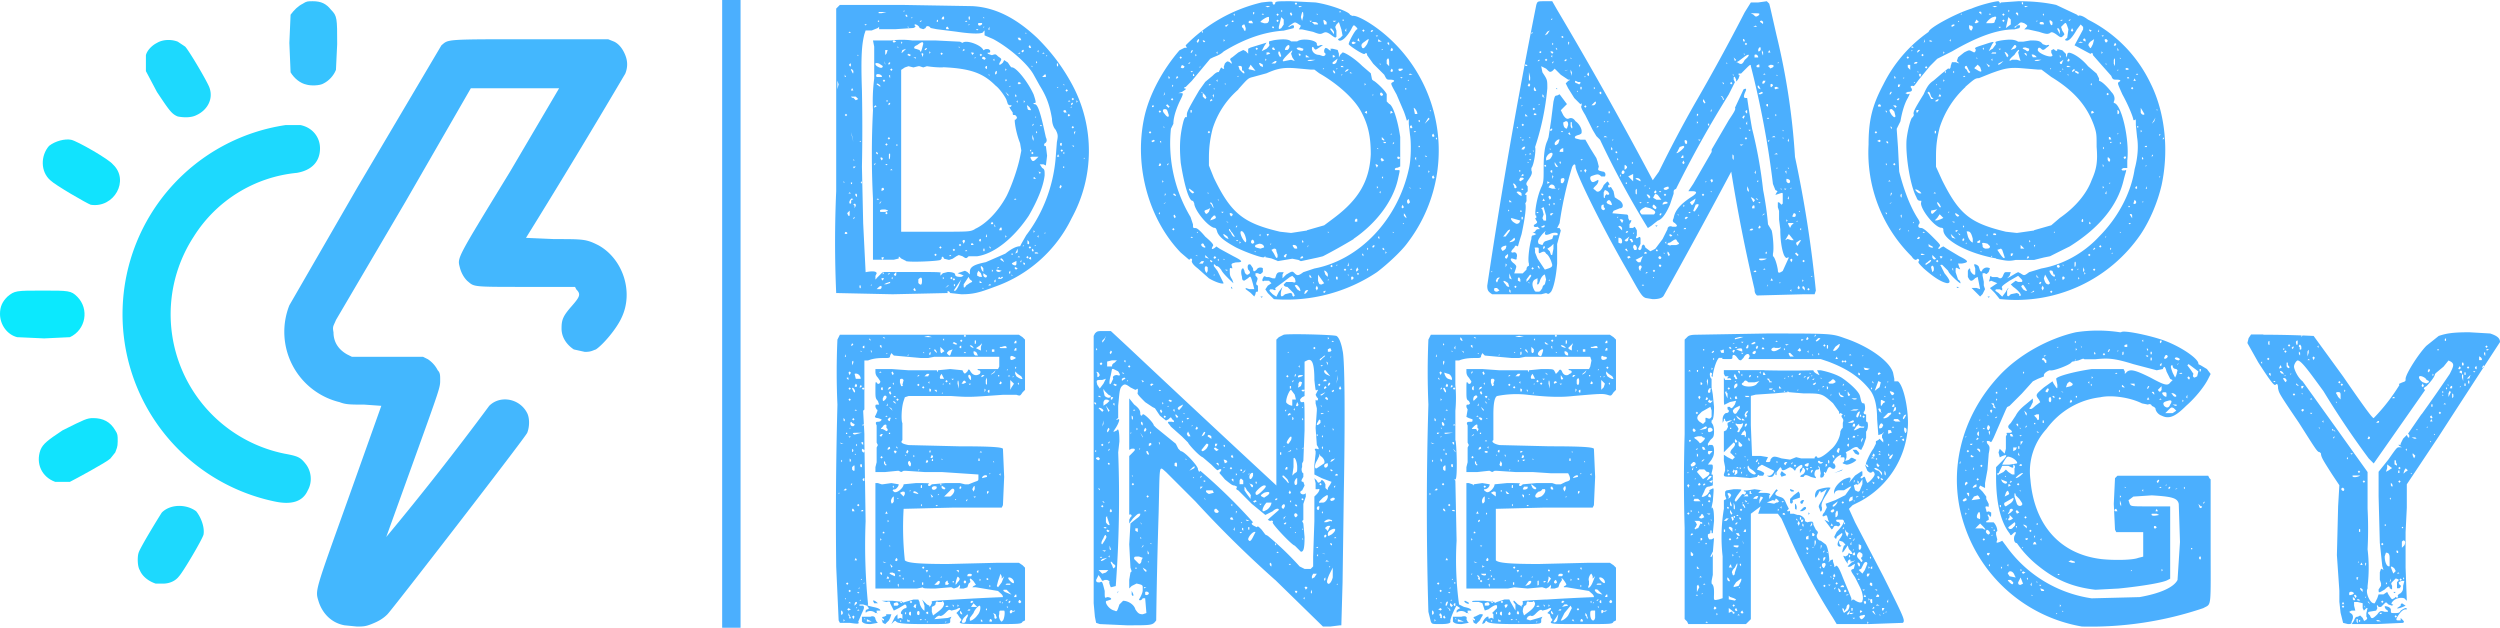 <svg xmlns="http://www.w3.org/2000/svg" viewBox="0 0 2039 512"><path fill="#4baffe" d="M589 0h15v512h-15Zm1109 511a123 123 0 0 1-96-83c-14-42-3-88 29-122 16-17 40-30 62-35a118 118 0 0 1 36 0h1c1-2 21 2 33 6 15 5 31 16 30 20l2 1 5 3 3 4-2 4c-3 6-10 15-18 22-9 9-14 11-20 8-3-1-5-4-5-6l-1-1-2-1c0-1-2-2-3-1l-5-1c-10-5-25-7-34-5-17 2-33 11-44 26a51 51 0 0 0-13 41c3 37 24 61 58 65 9 1 25 1 30-1l4-1v-20h-22l-1-2-1-21 1-21 2-2h74l1 2 1 1v50c0 57 1 51-6 55a287 287 0 0 1-99 15zm-20-11h-1s-1 0 0 0v1l1-1zm5-1-1-1v1h1zm-2-5-1-1v2l1-1zm64-7c17-3 28-8 31-14l2-31-1-31c-1-5-6-6-22-7l-15 1-4 3 1 3c1 2 1 2 17 2h16v59l-2 1c-3 2-20 5-40 7l-19 1c-17-2-31-7-46-19a86 86 0 0 1-18-19c-2 0-3-3-2-6 2-3 1-4-1-2s-2 2-3 0c-7-9-11-24-11-46v-8l4-4c5-5 6-7 1-5l-2 1-1-4 1-3 2 2 2 2 1-4v-10l1-2c-1-1-1-1 2-1 2 0 3-1 0-3-2-2-1-3 1-5l4-6c1-2 3-5 8-9l6-5v3l-2 4-1 1c1 1 2 1 5-2l4-3-1-2c-3-4-3-4 4-10l7-5 1 2 2 3c1 1 1 1 1-2l-1-5c0-2 15-6 29-8h26l1 2v2l2-2c3-2 7-1 19 5 11 6 14 7 16 4l2-2-2-1-3-6c-1-4-2-5-3-2l-5 1-19-5c-16-5-21-5-31-4h-9c-1-1-2 0-5 1l-5 1-1 1c-2 2-15 7-17 6-1 0-5 2-5 4v1l-5 2-4 2-9 10-10 10-2 1-1 2-10 23c-2 4-2 4-3 3-3-1-3 0-2 2 2 2 2 3 1 8l-1 13-2 11v4l-2-1-2-1-1 2 3 3 3 4v2l2 4c0 2 0 3-1 2-2 0-2 0-1 3 0 1 0 2 2 1l2 1c0 3 0 4-1 3s-1-2-2-1l1 2v2l-2 1v1h6c2 2 3 5 3 7l-1 1v2l1 4c-1 3-1 3 2 2l2-1 3 4a104 104 0 0 0 70 43l39-1zm-87-1-1-1v1h1zm9-4c1-1-2-2-3-2l1 2h2zm-10-5v-2l-1 2 1 1v-1zm8 0h-2l1 1 1-1zm-23-2-2-2c-3 0-3 0-1 2s3 2 3 0zm8 1-2-5-2 4c0 2 1 2 2 2l2-1zm12-1-1-1v1h1zm-8-3v-1l-1 1 1 1v-1zm-10-1-1-2c-1-3-4-4-5-2-1 1 0 1 1 3l5 1zm36-2-1-1-1 1h2zm-28-2-2-1-1 1 1 1 2-1zm-3-2-1-1v2l1-1zm90 0h-1c0-1 0 0 0 0v1l1-1zm25 0-1-1v2l1-1zm-131-2-1-1v2l1-1zm-10-3-1 1 1 1v-2zm15 1v-1l-1 1 1 1v-1zm54-3-3-1-2 1 3 1c2 0 3 0 2-1zm103-4h-1c-1 1 0 3 1 2v-2zm-172-3h-2c-1 1 0 2 1 2l1-2zm165-4h-1v1h1v-1zm-138 0v-1l-1 1h1zm11-3-1-2h-1l-1 2h3zm-42-4-1-1-1 1 1 1 1-1zm35-1h-2v1c1 1 2 0 2-1zm11 1v-1l-1 1 1 1v-1zm-5-3h-1v2l1-2zm-35-1s0-1 0 0l-1 1h1v-1zm-2-1c0-2-3-4-3-2-1 1 1 3 2 3l1-1zm4-3h-1v1h1v-1zm30 1-1-1-1 1 1 1 1-1zm-40-4-2-2-2 2-2 2h6c3 2 3 1 0-2zm25 1c2-1 2-4 1-4l-5 4c0 2 3 2 4 0zm-17 0h-1l1 1v-1zm20-1h-1l1 2v-2zm8 2v-2c0-1 0-1 0 0l-2-1h-1l1 1 1 1 1 1zm106-1-1-1h-1c-1 2 1 3 2 1zm-97-3c-1-1-1 1-1 1h1v-1zm-25-4h-1v1l1-1zm3 1c2-1 2-1 1-2l-2-2v2c-2 2-1 3 1 2zm-25-3c0-4-1-4-2-2s-1 4 1 4c1 1 1 0 1-2zm38 1-1-1-1 1 1 1 1-1zm108-2-2-1h-4c-1 2 2 2 6 1zm-157-1-1-1v2l1-1zm38-3-1-1c-1 0-2 0-2 2-2 3-2 3 1 1l2-2zm5 2-2-2-1 1 1 2 2-1zm-12-1-1-1-1 1h2zm92 0-1-2c-1 0-2 1-1 2h2zm33 0-1-2-1 2h2zm-154-2h-1l1 1v-1zm190-2h-1l-1-1-1-1 1 3c1 1 2 0 2-1zm-164-1h-1v1l1 1v-2zm7-1c2-1 4-4 3-5l-7 4c-1 1 0 3 1 3l3-2zm10 1c1-1 0-2-2-5l-3-3c0-2-1-2-1-1v2l1 3 1 3c1 2 3 2 4 1zm80-4v3l1 2v-2l-1-3zm69 2v-1l-1 1v1l1-1zm-194-2c0-2-1-2-2-1-2 1-1 2 0 2l2-1zm11-1-1-2-1-1-3 1-2 3 7-1zm115-2-1-1v2l1-1zm-124-3h-2l1 2 1 1v-3zm31 2c2-1 2-1 1-3 0-1-1-1-2 1l-1 3 2-1zm11-4h-1l1 1v-1zm100 0v-1l-1 1 1 1v-1zm28-2-2 1h1l1-1zm-6 0v-1c-1 0-2 1-1 2l1-1zm12 0v-1l-1 1 1 1v-1zm-170-1v-2s-3 1-3 3l3-1zm122 1-1-1v1h1zm29 0-1-1-1 1h2zm-123-2-1-1h-1v2l2-1zm-35-2-1-1c-1 0-2 2-1 3l2-2zm162 2v-1l-1 1h1zm-120-1-1-1-1 1 1 1 1-1zm-10-2-5-2 1 2c2 2 4 2 4 0zm4 0-1-1-1 2 2-1zm120-1c0-1-1-1-2 1l1 1 1-2zm-147-1-1-1-1 1 1 1 1-1zm35-4 1-1c-1-1-6 3-6 4 0 0 2 0 5-3zm-13 2v-1l-1 1h1zm-2-4 2-2 2 2 3 2h2v-5c1-1 0-3-1-3v1c0 2 0 2-4 0h-5l-2 4-1 2h-1c0 2 1 2 1 1l4-2zm-30-1-1-1v1h1zm6-2v-1l-1 2h1v-1zm7-2-1-1-1 1 1 1 1-1zm32-1c-1-1-2 0-2 1h2v-1zm-50-3-1 2h1v-2zm46 2c1-1-2-4-5-5s-3-1-6 4l-1 2h6l6-1zm-36-6-1-1-1 1 1 1c2 0 2-1 1-1zm38-1-1-2v2l1 1v-1zm-41-3-1-1-1 1 1 1 1-1zm9-1-1-1c-2 0-2 0-1 1l2 2v-2zm30-2h-3v3l2-1 1-2zm2-1h-1c0 1 0 3 1 2v-2zm-38-2h-2v1h1l1-1zm41-2h-2v3l2-3zm-32 0h-1v1l1-1zm-5-3-1 1v1c2-1 2-1 1-2zm-9-1h-1v1l1-1zm38 0-1-2c-2 0-2 0-1 2h2zm-28-2v-2c-1 0-2 2-1 3s1 1 1-1zm35 1h-2l1 1 1-1zm-26-1v-2c-1-1-1 0-1 1l1 2v-1zm40-1-1-1h-1l1 1h1zm-44-3-1-1-1 1h2zm4-1c0-2-2-3-2-1-1 1 0 3 1 3l1-2zm-10 0h-1v1l1-1zm35 0h-1l1 1v-1zm5-1v-1l-1 1v1l1-1zm-7-2c-1-1-2 0-1 1l1 1v-2zm14-1h-1v1h1v-1zm7-2h-1v2h1v-2zm-52 0v-1l-1 1h1zm48-5h-2l-2 1 2 2c1 2 1 2 2 1v-4zm-34 2h-1l-1 1h1l1-1zm-7-1-1-1v1h1zm31-2-2-2 1 3 1 1v-2zm119 0 3-2-2-2c-2-1-2-1-5 2l-2 2h6zm-147-2-1-1-1 1 1 2 1-2zm2-3-1-3h-2l1 1 1 1c-1 1 0 2 2 2l-1-1zm143-2c2-3 1-4-2-3-4 1-4 2-3 4 2 2 4 2 5-1zm5 0h-3l2 1c1 0 2 0 1-1zm-102-4c0-2-1-3-2-1v2c1 2 2 1 2-1zm17 1-1-1-1 2c1 1 2 0 2-1zm91 0-1-1v2l1-1zm-152-1-1-1v2l1-1zm124 0-1-2-1 2h2zm10 0-1-1-1 1h2zm-82-1-1-1-1 1 1 1 1-1zm-6-2h-1c0 1 1 2 2 1l-1-1zm19 0h-1c0 1 0 2 1 1v-1zm90 0v-1l-1 2 1 1v-2zm-17-1c0-2 0-2-2-2s-2 1 0 3c2 1 2 1 2-1zm8 1c0-1-3-3-4-2l1 1c1 2 3 2 3 1zm-18-2c0-1-1-2-2-1l2 2v-1zm-128-1c0-1-2 0-1 1h1v-1zm54 0-2-1 1 1h1zm-12-2c0-1-1-2-2 0-1 1-1 2 1 2l1-2zm58 1v-1l-1 1 1 1v-1zm34-1v-3l-1 1-2 2c1 2 2 2 3 0zm-121 0h-2 2zm-5-1-1-1v2l1-1zm116-2h-1l-1 2h1l1-2zm-64 0c2-1 2-2 0-3-1-1-1-1-3 1l-1 3 4-1zm44 1-2-2c-1 1 0 2 1 2h1zm-27-2v-1l-1 1 1 1v-1zm35-1h-2c-2 0-2 0 0 1l2 1v-2zm-37-1v-1l-1 1 1 1v-1zm82-4-1-1-1 1c1 2 2 2 2 0zm-79 0-1-1v2l1-1zm69-6-1-1c-2 0-3-1-3-3h-1c-1 1 0 3 1 6l2 4 1-2 1-4zm16 5 1-4-4-3-4-3-1 1 3 4 2 3c-1 2 0 3 1 3l2-1zm-141-3-1-1v2l1-1zm76 1-1-1-1 1h2zm53 0-1-1-2 1h3zm15-4h-1v2h1v-2zm-32-5-1 1c-1 1 0 2 1 1v-2zm14 0-1 1v1l1-2zm-108-2-2-2c-2 0-2 2 0 2l1 2h1v-2zm24-1s0-1 0 0l-1 1h1v-1zm62-1c-1-1-1 0-1 2h1v-2zm23 1c-1-1-3-2-4-1s2 2 3 2l1-1zm-10-2c0-1-1-2-2-1l-1 2c0 1 2 1 3-1zm-16 0v-1h-2l1 1h1zm-83-1h-2v1l2-1zm40-2-1-1v2h1v-1zm8 1-1-1-1 1 1 1 1-1zm15-1c0-2-1-1-1 0 0 2 0 2 1 1v-1zm23-1h-1v2h1v-2zm-34-2h-1l-1 2h1l1-2zm7 1c1 0 0 0 0 0h-1v1l1-1zm-34-1-1-1v2l1-1zm58 0-1-1v1c1 2 1 1 1 0zm-73-2h-1c0-1 0-1 0 0v1l1-1zm19 0-1-1 1 2v-1zm37 0v-2c-2 0-3 1-2 2h2zm-42-4v-1l-1 1 1 1v-1zm70 0v-1c-1-1-2 1-1 2l1-1zm-15-1v-1l-1 1 1 1v-1zm-708 195a890 890 0 0 1-65-64l-24-24c-6-5-5-8-6 33a4868 4868 0 0 0-2 88c-3 4-3 4-24 4l-22-1-3-1-1-5-1-11V274l1-2c2-2 2-2 8-2h5l14 13a22385 22385 0 0 0 120 112l1 1V277l2-2 4-2c4-1 41 0 43 1s4 6 5 12c2 7 2 62 1 117l-1 72-1 35h-1l-8 1h-6zm-105 27-1-12h-2c-1 2-3 2-3 1 3-5 3-7 3-8v-2c0-2-1-2-5-3l-4 2-2 2v-7l1-6 1-1-1-3-1-19 1-17 5-4c3-2 3-3 3-4-2 0-2 0-6 4l-3 4v-3l1-2 1-1c0-1-1-2-2-1v-48l2-2c3-3 3-3 2-4h-2l-2 1v-42l4 5c4 3 5 5 5 7s1 3 2 1c1-1 9 7 9 9l2 2 16 13 2 4 2 2c3 0 15 13 14 15l1 2 1-1a445 445 0 0 1 43 42c-2 1-1 2 1 3l2 1c1-1 1-1 4 2l3 4 2 1a249 249 0 0 1 26 25l4 2h5l2-2v-8l1-29v-20l2-2c2-2 3-5 1-4h-2v-5l-1-4 2 2c1 2 1 2 3 1 1-2 1-2 3 0l1 2v3c2 2 2 2 2 0l2-3 1-2-8-3-6-3v-8l1-9v-2c-1-2-1-2 1-2 2 1 2 0 0-3l-1-14 1-14v-2l-1-4v-3c1 1 2 1 2-1l-1-1-1-2 1-2 1-2h-1c-1 1-1 1-2-8 0-14-2-18-6-16l-2 1v28l-2 1c-2 2-2 2-1 4h2c1-1 1 1 1 23l-1 25-1 2v3c-1 2 0 5 1 5v3c-2 3-2 4 0 4l1 3-2 4c-3 1-1 4 2 3 1-1 1-1 1 2l-2 6v13l-1 1 1 2 1 11c0 10-1 12-3 12l-2-2-3-3c-2 0-19-18-18-19s-1-2-2-1l-2-1 1-1 8-7c0-2-3-1-5 1l-6 3-11-9-11-11c-2-1-2-1-1-3l-2-1c-2 0-3-1-8-5-4-5-5-5-4-6 2-2 1-3-1-2-1 1-1 1-6-4l-7-6c-3-1-12-11-12-12l-5-5-9-8c-2-3-3-3-2-4h3c2 1 2-1 0-2-1-2-1-2-3 0l-2 1-5-4-4-6-2-1-6-4c-5-5-7-7-6-8v-3l-2 1-4-2c-4-3-5-3-7-1s-2 6-3 16v10c-2 1-2 2 0 1s0 4-2 7l-2 3h1l2-1c1-2 2 0 2 9l-1 9a964 964 0 0 1-2 109l-4 1s-2-4-1-5l-2-1h-2c-2 1-2 1-3-1l-2-3-2 4c0 2 1 2 3 2 2-1 2-1 4 7 0 6 0 6 2 5 2 0 4 1 3 2l-3 1c-3 0 1 7 6 8 2 1 2 1 4-5l3-3c4 0 9 3 10 7 2 3 3 4 6 4l3-1zm-12-15v-3l1 2c1 2 0 3-1 1zm-12-1 1-2v1l-1 1zm153 4v-1l-1 1 1 1v-1zm-127-4c0-1-2-2-3-1v2c1 1 3 0 3-1zm121-1v-1h-2l1 2 1-1zm12 0v-2l-1 2c1 2 1 1 1 0zm-135-4h-2v1l2-1zm131 1c1-1-1-2-2-1l1 2 1-1zm25-3v-1l-1 1h1zm-4-6v-8l-3 6c-2 5-2 6-1 7s3-1 4-5zm-6 0-1 1c0 2 0 2 1 1v-2zm-7-3h-3l-1 2v2l2-1 2-3zm-172-3h-6l2 2 1 1 3-1 2-2zm33 0-3-2 1 2c2 2 2 2 2 0zm-8-2h-1v1h1v-1zm-19-3c-2-3-3-2-1 1 1 3 1 3 2 2s1-2-1-3zm177 2h-1v1l1-1zm-48-2-1-1c-1 1 0 3 1 3v-2zm16 0h-2l1 1 1-1zm-122-3 1-2-3-1c-4 0-4 0-4 2l4 4c1 0 2-1 2-3zm6 1h-1l1 1v-1zm147 0-2-1-1 1h3zm-181-3-4 1c-2 2-1 2 1 1l3-2zm-4 0-1-1-1 1h2zm6-2c0-1 0-1 0 0l-1 1c1 1 1 1 1-1zm170 0v-1l-1 1 1 1v-1zm6-1-3-1c-1 0-1 0 0 0l2 1h1zm-144-1-1-2v2c0 1 1 2 1 0zm106 0-1-1-1 1h2zm-141-2h-3l2 1 1-1zm3-4v2c0 2 1 2 1 1l-1-3zm170 2v-1l-2 1h2zm-142-2h-1l-1 2 2-2zm108-1-1-1v2l1-1zm45 1c1-1 0-2-1-2v1l1 1zm-185-4c1-2 2-3 1-4 0-1-1-1-2 2-2 3-2 5-1 5l2-3zm38 2h-1l1 1v-1zm83-5 2-4c-2-1-6 4-6 6 1 2 2 2 4-2zm41 2-1-1v1h1zm-132-1-1-1c0-1 0 0 0 0 0 1 0 2 1 1zm159 0-1-1-1 1h2zm-8-2-1-1-1 1c0 2 1 2 2 0zm4-1c4-3 4-6 0-4-2 1-3 2-3 4s1 1 3 0zm-73-2h-2l1 1 1-1zm44 0h-1l1 1v-1zm-129-3h-2v2l2 1v-3zm-23 2-2-1c-1 1 0 2 1 2l1-1zm102 0v-3l-1 2 1 1zm7-1v-1c-1-1-1 0-1 1l1 1v-1zm5-2h-1v2h1v-2zm44 2-1-1v1h1zm21-1 1-2h-2c-2 1-3 2-1 3 1 2 1 1 2-1zm-182-1h-2l1 1c1 0 2 0 1-1zm151 0h-1l1 1v-1zm-148-2-1-3-1-3v-1l-1 1v4c1 2 3 3 3 2zm26-1-1-1 1 2v-1zm118 0v-1l-2 1 1 1 1-1zm-36-1h-1l1 1v-1zm72-1c2 1 2-1 0-1-2-1-5 1-5 2h2l3-1zm-66 0-2-1h-1l1 1h2zm-13-1-1-2h-1c-1 1-1 2 1 2h1zm42-2 1-1-2 1v2l1-2zm10-1c1-1-1-3-2-2s0 3 1 3l1-1zm-49-4h-1v2l1-2zm-15 0-2-2c-2 0-2 2-1 3 2 1 3 0 3-1zm85 1v-1l-1 1 1 1v-1zm-172-1-1-2-1 2 1 1 1-1zm28 0-1-1-1 1h2zm98-1c2-1 4-4 4-6h-4c-2 2-4 6-3 7h1l2-1zm43-2v-1c-2 0-2 1-2 2 1 2 2 1 2-1zm-28-1c0-2-1-2-2-1s-1 3 1 3l1-2zm-148 0-1-1-1 1 1 1 1-1zm105-1v-1l-1 1 1 1v-1zm53 1c0-1-1-2-2-1l1 1h1zm-29-2h-2l1 1 1-1zm50-1c2 0 4-3 4-5s-1-1-4 1l-2 2-1 1c0 1 0 2 1 1h2zm-178 0-1-1h-1l1 1h1zm124-1-1-1-2 1 1 1 2-1zm28 0v-1l-1 1 1 1v-1zm-11-2c-1-1-2 0-2 1h1l1-1zm21 0c-1-1-2 0-1 1h1v-1zm25 1c1-1 1-2-1-2l-2 1c0 2 1 2 3 1zm-105-1-1-1-1-1v-1l2 4v-1zm37-2c1-1-2-4-3-5l-1-2-1-1v3l2 3 3 4v-2zm-83 0-1-1-1 1 1 1 1-1zm97-1 1-1c1-2-1-2-4-1-3 2-3 2-2 3l2 1 3-2zm-4-4c3-3 3-4 1-4s-7 5-7 6c0 3 2 2 6-2zm-40 2-1-2h-5c-1 1 0 2 2 3l4-1zm63 0-1-2-1 2 1 1 1-1zm-156-3-1-1v1l1 1v-1zm83-1 1-1h-2v2l1-1zm42-2-1-1h-1l-1-1 1 2c1 2 2 2 2 0zm67 1v-1l-1 1v1l1-1zm-75-5c-2-2-2-2-3 0v3h3v-3zm64 3-1-1-1 1 1 1 1-1zm-153 0-1-1-1 1 1 1 1-1zm133-1v-4c-1 0-3 3-2 5 0 1 2 1 2-1zm-33 0v-1h-1c0 2 1 2 1 1zm25-3-2-2-1-1h-1v1l3 3c2 3 3 3 1-1zm-67 1c-1 0-2 0-1 1h1v-1zm23-1c-1-1-2 0-1 1l1 1v-2zm84-2v2-2zm-116 1-1-1v1h1zm48-2v-2c-1-1-3 1-3 3 0 3 2 2 3-1zm-42 1v-1l-1 1v1l1-1zm-56-1h-1l1 1v-1zm85-1-1-1v2l1-1zm82 0c-1-1-2 0-2 1h2v-1zm-72-1-1 1h1v-1zm39-5c0-4-2-9-3-7v7l-1 7 2-2c2-1 2-1 2-5zm-43 4 1-2-3 3 2-1zm-2-2h-1c-1 0 0 2 1 1v-1zm73 0h-1c0 1 1 2 2 1l-1-1zm-112-1c1-2 0-2-2 0l-2 2 2-1 2-1zm76-1h-1l-1 2h2v-2zm-51 0h-1v1c0 1 0 1 0 0l1-1zm6 1-1-1-1 1 1 1 1-1zm72-2 3-2c1-2-1-5-3-6-1-2-1-2-1 0l-2 4c-2 3-2 7 0 6l3-2zm6 0v-2c-2 0-3 1-3 2 0 2 2 2 3 0zm-123-1c0-2-1-2-2-1v2c2 1 2 1 2-1zm34 0c0-1-1-2-2-1l2 2v-1zm-89-1c-1-1-2 0-1 1h1v-1zm96-1c0-1-1-2-3-2l1 3 2-1zm88-3-3 1-1 2 2-1 2-2zm-192 0-1-1c-2 0-3 1-1 2 1 1 2 0 2-1zm71 1-1-1v1h1zm38-2-1-2-1 1c0 1 1 2 2 1zm-69-3-1-2h-1c0 2 1 3 2 3v-1zm108-1h-1v2h1v-2zm8-1v-1l-3 2 3-1zm-159 0v-1l-1 1 1 1v-1zm191 0-1-1v2l1-1zm-180-1v-1l-1 1v1l1-1zm79-1c2-3 2-4 0-4l-4 5c0 2 2 1 4-1zm10 1-3-2-1 1 2 2 2-1zm-64-1h-1v1l1-1zm128 0h-1l1 1v-1zm5 0v-1l-1 1h1zm16-1v-1l-1 1c1 2 1 2 1 0zm-31-1h-1v1l1-1zm-148-1-1-1-1 1 1 1 1-1zm39 0c0-2 0-2-2-1v2l2-1zm54-1h-2v2h1l1-2zm6 1h-1v1c1 1 1 1 1-1zm-53-2h-1l1 2v-2zm-41 0v-1l-1 1v1l1-1zm148-2c1-3 0-4-2-1s-2 4 0 4l2-3zm-65-3c-1-1-3-2-3 0l3 2v-2zm-56 0-2-3 2 4v-1zm39 0-1-2-1-2-1 2 1 2h2zm108 0v-1l-1 1 1 1v-1zm-97-1 1-2c0-1-1-1-2 1l-1 2 2-1zm93 0-1-1v2l1-1zm-136-2-1-1v2l1-1zm-16 0h-1c0-1 0-1 0 0v1l1-1zm-18-3-1-1-1 2c0 2 0 2 1 1l1-2zm30 0-1-1-1 2c0 2 2 1 2-1zm153 1-1-2v2h1zm-160-1-1-1v2l1-1zm49-1-1-1-1 2c1 1 2 0 2-1zm-14 0-1-1v1h1zm117-2v1h1l-1-1zm-180-1v-3l-1 5 1-2zm73 1h-1v1l1-1zm-41-2-1-1c-1 1 0 3 1 3v-2zm145 0v-2c-1-1-1-1-2 1-2 3-1 4 2 1zm-112-1-1-1v2l1-1zm-41-4-1-1c0 2 0 4 1 3v-2zm46 1h-2v1h1l1-1zm85 0-1-1v2c0 1 1 1 1-1zm8 1-1-1v2l1-1zm-102-2-2-2c-1 1 1 3 1 3l1-1zm-10 0-1-1-1 1 1 1 1-1zm102-2-1-1c-2 1-2 2-1 2l2-1zm-87-1h-1l1 1v-1zm114 0h-3l1 1 2-1zm4-1-1-1v1h1zm-136 0-1-2-1 1 1 2 1-1zm-48-1c0-1-3-3-4-2l3 3 1-1zm5 0-3-4 2 5 1-1zm53-1h-1v1l1 1v-2zm91 0c0-1 0-1 0 0l-1 1c1 1 1 1 1-1zm-123 1-1-1-1 1h2zm39-5-2 1c-2 1-3 2-2 3s1 0 3-2l1-2zm91 4v-1l-1 1 1 1v-1zm7-2h-1v1l1-1zm-110 0v-1l-1 1h1zm125-1h-1l1 1v-1zm-175-2 2-2-2-1c-2 0-2 0-3 2v3l3-2zm6 0h-1v1l1 1v-2zm145-1v-2h3l-1-4-3-4c-1 0-4 6-4 10 0 1 3 3 5 3v-3zm5 2-1-2-1 3c1 1 2 0 2-1zm-165-1-1-1c-1 1 0 2 1 2v-1zm55 0-1-1v2l1-1zm7-2-2-1-1 1 2 1 1-1zm-48-3h-2v2h1l1-2zm175 1-1-1c-1 0-2 1 0 2 1 1 1 0 1-1zm-185-1-1-1c-2 0-2 0 0 1h1zm8-1-2-1-3-3c-1-2-1-2-1 0l1 4c2 2 5 2 5 0zm174-2 1-1-4 2c0 1 1 1 3-1zm-133-2-1-1-1 1h2zm117-1h-1c-1 0-2 0-1 1s2 0 2-1zm24 1v-1l-2 1 1 1 1-1zm-188-6 2-4-3 1c-5 0-5 0-4 4l2 3 3-4zm153 2h-1v2h1v-2zm29 1-1-1-1 1c0 1 0 2 1 1l1-1zm12 1-1-2-1 2 1 1 1-1zm-33-2 1-3c-2-1-2-1-3 1v2c-1 2 0 1 2 0zm-121-1c1 0 1-1-1-1l-1 1 1 1 1-1zm-29 0-2-1-1 1 2 1 1-1zm166 0-1-1-1 1 1 1 1-1zm8-1-1-1-1 2c0 1 1 1 2-1zm-178-2 1-2c-1-2 1-3 3-3 3 1 3 0 1-3l-4-2h-1l-1 5c-2 7-1 10 1 5zm184-2v-3l-1 7 1-4zm-158 2-2-1 1 2 1-1zm122 0v-1l-1 1v1l1-1zm27 0c0-1-1-2-2-1l-1 1h3zm-162 0v-1l-1 1h1zm-2-2-1-1-2 1c0 2 0 2 1 1l2-1zm7 0h-2 2zm-28-3-1-2c-2-1-2-1-1 1v2c0 1 1 1 2-1zm154 1-1-1-1 1 1 1 1-1zm6-1v-1l-1 1c0 2 0 2 1 0zm5 1c1-1 1-1-1-1s-3 1-2 2l3-1zm23 0-4-5c-2 0-1 3 2 4l2 1zm-168-2-1-1h-1l1 1h1zm136-3c0-1 0-1 0 0v1-1zm37 1v-1l-1 1h1zm-183-4c0-1 0-2 2-3l2-2h-4l-4 1v4h4zm15 0-1-1-1 1 1 1 1-1zm138 0v-1l-1 1 1 1v-1zm19-1h-2l1 1 1-1zm-180-1c0-2-2-1-2 0l1 1 1-1zm184-1-1-1v1l1 2v-2zm-165-2h-1v1c1 1 1 1 1-1zm161-2c3-2 2-3-1 0-2 1-2 2-1 2l2-2zm7-1h-1v1l1-1zm-179-4-1-1-1 2 1 1 1-2zm144 1v-1l-1 1h1zm35-2-1-2-2 1v2h2l1-1zm-191-1-1-1v2l1-1zm178-1-1-1-1 1 1 1 1-1zm-172-7 1-3-1 2-2 2c0 2 0 2 2-1zm187 2-1-1-1 1h2zm-4-3-1-1v2l1-1zM720 508l-1-3 1 1h1v-1c-2-1-2-2 0-2l2-1c-1-1 0-1 2-1h2l-1 3-1 2-3 3-2-1zm7 1 3-6 2-2v2c0 2 0 2 2 1h1l1 1v-4c-3 0 0-5 3-5 1-1 0-3-1-3l-5 3-4 2-3-6c0-1 0-2-3-1l-4-1h9l9 1-1 1 2-1 7-2h4l1 2c0 3 3 7 4 7v-4l-1-3-1-2 2 2 2 2 2 1v1l1-1 1-2v-1c-1-1 2-1 19-2a1779 1779 0 0 1 39-2c0-2-2-3-4-5l-18-3h-3l1-1 2-1-2-3c-2-2-3-3-3-1 1 2 0 2-1 3l-1 3-3 1c-4 0-4 0-3-1v-2l-2 2-3 1-2-1h-1l-12 1c-7 0-11 0-10-1l-5 1h-34v-86h2l3 1h1l7-1 6 1c0 2-3 5-4 4l-1 1 1 1c2 2 8-3 8-6l10-1c10 0 12 0 10 1v1c1 1 2 0 3-1l11-1h12l4 1h3l5-2c3-1 3-1 3-3v-3l-15-1-15-1h-14l-15-1h-2l-2 1-2-1h-1l-10 1h-8v-4l1-4v-12l1-2-1-2v-14c-1-2-1-3 1-3s3-1 3-2l-3-1c-2 0-3-1-2-2 2-4 2-5 1-5l-1-2c0-2 0-2 2-2h1l-1-3c-2-2-2-3-2-9s0-7 1-6c1 2 3 1 3-1l-2-3c-2-2-2-4-2-5v-2h13l14 1h23c1 2 1 2 1 0l10-1 10 1 1 2c1 1 1 1 3-1 1-2 1-2 2-1 2 4 5 5 8 3 1-1 1-3-1-3l-1-1h17l1-2v-8h-53l-5 1h-6l-11-1-11-1-2-2-1 2c0 2-1 2-4 2-4 0-9 0-14 2h-3v40l-1 1 1 19v5l1 66a487 487 0 0 0 2 68c-1 1 0 1 4 2 5 1 6 2 6 3h-3c0 1 0 3 1 2h1-3c-2-2-5-2-7-1-1 1-1 1-1-1l1-1c2 0 2-1 0-3l-3-1h-3v1h3c1 1 1 2-1 6l-3 7c1 2 0 2-7 1h-8l-1-2-2-44a3477 3477 0 0 1 1-132 591 591 0 0 1 0-53l2-4h146l3 2 2 2v41l-2 2c-2 3-2 3-5 2h-11c-28 2-27 2-42 1h-35l-3 1-1 3c-2 6-2 17-1 18v14c-2 2 0 3 5 4l41 1c31 0 35 1 36 2l1 23-1 23-1 2h-40l-40 1a251 251 0 0 0 1 42c2 2 10 3 35 3l41-1h17l3 2 2 2v43l-2 1c-1 2-2 2-26 2-26 0-27 0-24-3v-1l-1-1-2-3-1-1 2-2c2-2 1-3-2-1l-4 1c-2-1-2-1-5 2-2 2-4 3-5 2l-2 1-2 2 11-1 3-1-1 2v2c0 2-2 2-21 2-20 0-22-1-23-2s-1-1-3 1l-1 1zm8-3h-1v1h1v-1zm7 0h-1l-1-1s0-1 0 0v2h2v-1zm15 1h-1v1l1-1zm15 0c1 0 0 0 0 0h-1v1l1-1zm16-2c1-2 2-3 1-4l-3 3c-2 3-2 4 0 4 1 0 2-1 2-3zm21 1c-1-2-2-1-2 1h2v-1zm-8 0-1-1v2c1 0 2 0 1-1zm-112 0-1-1v2l1-1zm108-4c3-3 3-8 2-8s-4 3-5 6l-3 4v2c0 1 4-1 6-4zm21 4c1-1 2-7 1-8h-2c-2 0-2 0-2 3-1 2 1 6 2 6l1-1zm-66-1h-2l1 1 1-1zm3 0h-1l1 1v-1zm-61-1-1-2-1-2v2l1 1c-1 1 0 2 1 1zm3-1-1-1-1 1 1 2 1-2zm116 1-1-3-2-1 1 2v1c0 2 1 2 2 1zm-70-3v-2h-1c-1 1-1 3 1 3v-1zm7-1c0-2-1-2-2-1v2c1 1 2 1 2-1zm15-1c4-3 5-5 5-7-1-2-1-2-2-1h-3c-1-1-2 0-2 2l-1 1-2 1v4l1 3 4-3zm-78 2c1-1 0-3-1-3v2c0 1 0 2 1 1zm52-1v-1l-1 1c1 2 1 1 1 0zm18-1h-1l-1 1 2 1v-2zm28 2-1-2c-1-1-1-1-1 1l1 1h1zm41-2c0-1-1-2-2-1s0 3 1 2l1-1zm2-1h-1l-1 1h1l1-1zm-134-1-2-1-1 1 1 1 2-1zm7 1-1-1-1 1h2zm90 0c1-1 0-1-1-1l-1 1h2zm14-1v-1l-1 1 1 1v-1zm-120-2c0-1 0-1 0 0v1-1zm14 1v-1l-1 1h1zm48 0v-2c1-1 0-1-1-1l-1 2 2 1zm75 0c0-1 0-2-1-1l1 1zm-50-1c2 0 2-1 0-1l-1 1h1zm25 0-3-3-2 3h5zm-98-3c0-2-2-1-2 1v1l2-2zm34 1c-1-2-1-2-4-1v2h3l1-1zm45 1-1-1v1l1 1v-1zm4 0-1-1v2l1-1zm-88-2-1-1-1 1h2zm100-1-1-1c-1 0-2 1-1 2l2-1zm22 0v-1l-1 1 1 1v-1zm2 1v-1l-1 1h1zm6-1v-1c-1 0-2 1-1 2l1-1zm9 0c-1-2-2-2-2-1-1 1 0 2 1 2l1-1zm-97 0-1-1-1 1 1 1 1-1zm8 0-1-1-1 1 1 1 1-1zm78-2h-1l-1 1h1l1-1zm-120 1v-1l-1 1h1zm-12-2h-1l1 1v-1zm139-3h-1l-1 2h2v-2zm-4 0-4-4h-2c-1 0-1 1 1 2l5 2zm-124-2h-2l1 1 1-1zm-7-1-1-1-1 1 1 1 1-1zm7-3-1 1h1v-1zm116-4 2-5-1 1-1 1v-2l-1-2-2 6-1 4 1 1 3-4zm-84 3v-2l-1 1 1 2v-1zm75 0-1-1v2l1-1zm-43-1c2-1 2-4 0-3l-3 3h3zm8 0 1-1-1-1c0-1 0-2-1-1l-1 1v2h2zm51 0v-1h-3l-1 1h4zm-71-2h-1v2h1v-2zm-61 1-1-1-1 1 1 1 1-1zm13 0v-1l-1 1h1zm76-1c2-2 2-3 1-4s-1-1-2 2c-1 4-1 5 1 2zm-3-1h-1v1h1v-1zm10 1c0-2-2-2-2 0l1 1 1-1zm39 0c0-2-2-4-4-4-1 0-1 1 1 3s3 2 3 1zm-101-1v-1l-1 1 1 1v-1zm20 0-1-1v2l1-1zm54-1-1-1v2l1-1zm6-1c-1-1-2 0-1 1h1v-1zm-103 1v-1l-1 1h1zm29-1s0-1 0 0l-1 1 1-1zm5 0v-1l-1 1 1 1v-1zm-12-1-1-1-1 2h2v-1zm10-1-1-1-1 1h2zm24 0-1-1v2l1-1zm9 1v-1l-1 1h1zm24-1c1-1 1-2-1-2s-2 1-2 2h3zm-62-2-2-1c-4 0-3 1 2 3v-2zm-11 1c1-1 0-3-1-2v1l1 1zm38-4h-2l1 2 1-2zm25 0h-2l2 2v-2zm16 0s-2 1-1 2h1v-2zm-64 0h-2l1 1c1 0 2 0 1-1zm74-2h-1v1c1 1 1 1 1-1zm-54 0-1-1-1 1 1 1 1-1zm-26-1-1-1-1-1 1 3 1-1zm-5-3-3-1 1 1h2zm-24-2-1-2-1 2h2zm33-1-1-1-1 2c1 1 2 1 2-1zm-6-11h-1l1 1v-1zm-7-5-1-1v2l1-1zm2-5c1 0 0-2-1-1v1h1zm4-10-1-1v2l1-1zm-1-6-1-2-1 2h2zm-27-2-1-2h-1v2h2zm7 0v-1h-1l-1 1h2zm-3-5-1-1-1 1 1 1 1-1zm51 0v-1l-1 1 1 1v-1zm13 0h-2l1 1 1-1zm-36-3v-4c-1 0-3 3-2 5 0 1 1 1 2-1zm60-1v-1l-1 1v1l1-1zm-9-1h-1v1l1-1zm-47 0-1-1v1c-1 0-1 0 0 0h1zm28-2-2-2 1 3 1-1zm14 0c3-2 4-5 3-6s-2 0-3 1a175 175 0 0 1-5 5h5zm21 0h-2l1 1 1-1zm-58-2c0-2 0-2-2-2l-2 1 3 3 1-2zm-53-1h-1v1l1-1zm81 1h-1v1l1-1zm-17 0c0-1-3-3-4-2v1l4 1zm57-1c1-1 0-2-1-1v2l1-1zm-63-2h-1v1l1-1zm52-1c0-3 0-3-1-2l-1 2 1 2 1-2zm-105 1c1-1 0-2-1-1l-1 1h2zm74-2v-1c-2-1-4 0-4 1 0 2 3 2 4 0zm7 0-3-2v2c1 1 3 2 3 0zm13 0v-1c-1-1-2 1-1 2l1-1zm-55-1v-1l-1 1 1 1v-1zm23-1c-1-1-1 0-1 2h1v-2zm-57-1v-1l-1 1v1l1-1zm73 0-1-1v2l1-1zm-63-4v-1c-1 0-2 1-1 2s1 0 1-1zm100-2v-1c-1-1-4 0-4 2l4-1zm11-2v-1l-1 1 1 1v-1zm-8-1h-1v1l1-1zm-111-4c0-3 0-3-2-1v2c2 2 2 1 2-1zm53 1h-1v1l1-1zm-47-4c-1-1-2 0-1 2h1v-2zm40-1-1-2c-1 0-2 1-1 3s2 2 2-1zm-20 1-1-1v-1l-1-1v2c1 2 2 2 2 1zm-36-3-1-1v2l1-1zm70 0-1-1-1 2c1 1 2 0 2-1zm54 1-1-1v1h1zm-117-2-1-1v2c0 1 1 1 1-1zm67-1-1 1v1h1v-2zm38 0h-1v2h1v-2zm-30 1-1-1v1h1zm-49-2-1-1-1 1 1 1 1-1zm41-1-1-1-1 2c0 1 2 1 2-1zm-15 0-1-1c0-1 0-1 0 0v2l1-1zm-48-2-1 1h1v-1zm41 2v-1h-1l1 1zm-8-3c1-1-1-2-2-1l1 2 1-1zm10-1-1-1-1 2 1 1 1-2zm18 0c0-1-1-1-1 1h1v-1zm-54-1-2-1v2c2 2 2 1 2-1zm96 2-1-1-1 1h2zm-105-2-1-1v2c0 1 1 1 1-1zm30-1c0-2-1-2-2 0v1l2-1zm6-1-1-1v1l1 1v-1zm-33-2v-1l-1 1 1 1v-1zm-11-1-3-1 1 1h2zm16-1c-1-1-2 0-1 1l1 1v-2zm-10-5h-2l1 1 1-1zm26-2h-1c-2 1-2 2 0 2l1-2zm-29-1h-1v1h1v-1zm12 0h-3c-4 0-5 0-4 1s2 0 7-1zm23 0h-1v1h1v-1zm-2-3-1-1v-2c0-1-2-1-3 1-2 2-2 2 0 2l2 1c1 1 2 1 2-1zm-30-1h-1v1l1-1zm3-3-2-1c-1-2-2 0-1 2 1 1 3 1 3-1zm8 1-1-1-1 1h2zm-16-5-1-1v2c1 1 1 1 1-1zm37 0c1-1 0-2-1-1l-1 1c1 2 2 2 2 0zm-29 0-1-1-1 1 1 1 1-1zm34-1h-1l1 1v-1zm-7-1-1-1-1 1h2zm-25-5-1-1-1 1h2zm28-2-2-1 3 3-1-2zm-3-3v-1l-1 2h1v-1zm7-1-2-2c-1 1 0 1 1 2h1zm-37-3-1-1-1 1 1 1 1-1zm28 0c2-2 1-4-1-3l-1 2c0 2 0 3 2 1zm11 0-1-1-1 1 1 1 1-1zm-2-2-1-1h-1v1h2zm-4-3-1-2-1 1 1 2 1-1zm42 0v-1l-1 1h1zm-72-3c-1-2-2-2-2-1l1 2c1 2 2 1 1-1zm107 0-1-1v3l1-2zm3 1v-1c-1 0-2 1-1 2s1 0 1-1zm-48 0c1-1 0-2-1-2v1c0 2 1 2 1 1zm5-1h-2l2 2v-2zm-44-2h-1c-1 1 0 3 1 2v-2zm6 1c1-1 1-2-1-1l-1 2 2-1zm101-4-1-1-2-2v8l1-2 2-3zm-133 4-1-1-1 1 1 1 1-1zm11 0-1-1-1 1 1 1 1-1zm49-1-1-1-1 1 1 1 1-1zm28-2c0-4-1-5-1-1l1 4v-3zm-79 1-1-1-1 2h1l1-1zm-4-1-1-1-1 2c1 1 2 1 2-1zm37 0 1-4-1-1c-2 0-2 0-2 3l1 3c1 0 2 0 1-1zm14 0-1-1-1 1 1 1 1-1zm-21-1v-1l-1 1 1 1v-1zm41 0h-1v1l1-1zm5 0v-1l-1 1 1 1v-1zm17 0h-2l1 1 1-1zm13-3v-2l-1 2v3l1 1v-4zm26 3v-1l-1 1 1 1v-1zm-43-1c-1-2-2-2-3 0-1 1-1 1 1 1l2-1zm29 0-1-1-1 2c1 1 2 0 2-1zm-59 0v-1l-1 1 1 1v-1zm15-1-1-1-1 1 1 1 1-1zm-81-3c-1 0-2 0-1 1l1 1v-2zm10 1c0-3-3-5-5-4l1 4h4zm68 0-2-4c-1 1-2 3-1 4h3zm8 0h-2l1 1 1-1zm14-1c0-1-1-3-2-2s1 4 2 4v-2zm41-1-3-2-1-1-1-1v2l1 2s4 3 5 2l-1-2zm-76 0 1-2h-2l-2 2h3zm46-1h-2c-1 2-1 2 1 1l1-1zm12 0h-1v1h1v-1zm9 1-1-1-1 1h2zm3 0h-1v1l1-1zm-77-1h-1l-1 1h1l1-1zm-56-2-1-1-1 1 1 2 1-2zm35 1-1-2-1 1 1 2 1-1zm50 0-1-1 2 2-1-1zm32-1 1-2-2 2c-3 2-2 2 1 0zm-92 0-1-1-1 1h2zm103-3-1 1h1v-1zm7-1-1-1v2l1-1zm-133-4c0-2 0-2-1-1v3l1-2zm131-3c2-1 2-1 0-2s-3-1-3 1 1 2 3 1zm-137-2v-2l-1 2h1zm51-1v-1l-1 1h1zm35-3 1-2-3 1c-2 2-2 2-1 3 2 2 2 1 3-2zm21 2c0-2-3-3-3-2 0 2 1 3 2 3 2 0 2 0 1-1zm-38-2-1 1c0 2 0 2 1 1v-2zm-35 1h-1v1l1-1zm-13-2h-1l1 2v-2zm43 2-1-1v1c-1 0 0 0 0 0h1zm10-1c-1-2-2-3-2-1l2 2v-1zm5 0c2 0 1-1 0-2l-2-2v3c0 2 1 3 2 1zm19 1-1-1-1 1h2zm-85-1-1-1v1h1zm108-2h-2v2h2v-2zm-6 1h-1l1 1v-1zm-5-3 1-3-2 2-3 2 2 1 2 1v-3zm29 1h-1l-1 2h2v-2zm-124 0v-2c-1 0-2 1-1 2h1zm54 0c1 0 0 0 0 0h-1v1l1-1zm25 0v-2c-1 0-2 1-1 2h1zm37 0c0-2-1-2-4-1-2 0-2 0-1 1h5zm-102-2c-1-1-2 0-1 1l1 1v-2zm75 2c0-1-2-3-3-2l1 1 2 1zm-98-3-1-1-1 2h1l1-1zm84-1-2-1-1 1 2 1c2 0 2 0 1-1zm16 0v-2c-1-1-1 0-1 1 0 2 0 2 1 1zm33-2h-1l-1 2h2v-2zm-44 0-1-1-1 1 1 1 1-1zm-75-1-1-1v1l1 1v-1zm60-1-1 1 1 1v-2zm-48 0-1-1h-1l1 1h1zm38-1-3-1c-4 1-4 1 0 1h3zm28-1-1-1-1 1 1 1 1-1zm414 234-1-3 1 1h1v-1c-2-1-1-2 0-2l2-1 2-1c3 0 3 0 1 3l-1 2-3 3-2-1zm7 1c0-2 2-5 4-6h1c0 2 0 2 2 1h1l1 1v-4l-1-1 4-4v-2c-1-1-3 0-7 3l-3 1-2-6-3-1h-5c-1-1 0-1 9-1l9 1v1l2-1 6-2h4l1 2 4 7v-5c-2-2-2-3-1-3l1 1 2 2 2 1 1 1v-1l1-1v-2c-1-1 0-1 19-2a1779 1779 0 0 1 39-2c0-2-2-3-4-5l-18-3c-3 0-3 0-2-1 2-1 2-1 0-4s-3-3-2-1l-2 3-1 3-3 1c-4 0-4 0-3-1v-2l-2 2-2 1-3-1h-1l-11 1-11-1-5 1h-34v-86h2l3 1 1 1v-1l7-1 6 1c0 2-2 4-4 4-1 0-1 1 1 2 2 2 7-3 7-6l10-1c10 0 12 0 10 1v1c1 1 2 0 3-1l11-1h13l3 1h4l4-2c4-1 4-2 3-5l-1-2h-14l-15-1h-14l-15-1h-2l-2 1-2-1h-1l-9 1h-9v-4l1-4v-12l1-2-1-2v-14c-1-2-1-3 2-3 2 0 2 0 2-2l-3-1-2-1a453 453 0 0 1 1-6l-1-2c0-2 0-2 2-2l1-1-1-2c-2-1-2-2-2-9 0-6 0-7 1-6 1 2 3 1 3-1l-2-3c-2-2-2-4-2-5v-2h13l14 1h23c1 2 1 2 1 0l10-1c10 0 10 0 11 2l1 2 2-2c1-2 2-2 3 0 1 3 4 4 6 2 3-1 2-3 0-3l-1-1h17l1-2 1-5-1-3h-53l-5 1h-6l-11-1-11-1-2-2-1 2c0 2-1 2-4 2-4 0-9 0-14 2h-3v20a114 114 0 0 1 0 21v24c1 1 2 32 0 32h-1l1 1 1 49a270 270 0 0 0 2 52l4 2c5 1 6 2 6 3h-3c0 1 0 3 1 2h1-3c-2-2-5-2-7-1-1 1-1 1-1-1l1-1 2-1-3-2c-1 1-6 12-5 13 0 1-1 2-8 2s-7 0-8-2l-2-8a2821 2821 0 0 1 0-169 615 615 0 0 1 0-53l2-4h146l3 2 2 2v41l-2 2c-2 3-2 3-5 2-4-1-5-1-28 1-9 1-19 1-37-1a80 80 0 0 0-25 1c-2 1-3 6-3 15v21c-2 1 0 3 5 4l41 1c31 0 35 1 36 2l1 23-1 23-1 2h-40l-39 1v42c2 2 10 3 35 3l41-1h17l3 2 2 2v43l-2 1c-1 2-1 2-26 2-26 0-27 0-24-3v-1l-1-1-1-3-2-1 2-2c2-2 1-3-2-1l-4 1c-1-1-2-1-5 2-2 2-3 3-5 2l-2 1-1 2 3 1 7-2 3-1-1 2v2c0 2-2 2-21 2s-22-1-23-2-1-1-2 1l-2 1zm8-3h-1v1h1v-1zm7 0h-1l-1-1s0-1 0 0v2h2v-1zm15 1c1 0 0 0 0 0h-1l1 1v-1zm15 0c1 0 0 0 0 0h-1v1l1-1zm16-1 1-5-4 6c0 1 2 1 3-1zm21 0c-1-2-2-1-2 1h2v-1zm-7 1-1-2-1 1 2 1zm-113-1-1-1v2l1-1zm108-4 3-6-1-2-5 6-2 4-1 2c0 1 4-1 6-4zm22 2v-6h-2c-2 0-2 1-2 3 0 5 3 7 4 3zm-67 1h-2l1 1 1-1zm3 0h-1l1 1v-1zm-61-3c-1-2-1-2-2-1v1l1 1c-1 0 0 2 1 1v-2zm3 2-1-2-1 1c0 1 1 2 2 1zm116 0-1-3-1-1v2l1 1c0 2 1 2 1 1zm-70-3v-2h-1c-1 1-1 3 1 3v-1zm7-1-1-1-1 2c1 1 2 1 2-1zm15-1c4-3 5-5 5-7-1-2-1-2-2-1h-3c-1-1-2 0-2 2l-1 1c-1 0-2 2-2 5l1 3 4-3zm-78 2c1-1 0-3-1-3v2c0 1 0 2 1 1zm52-1v-1l-1 1c1 2 1 1 1 0zm18 0-1-2-1 2c1 2 2 1 2 0zm28 1-1-2c-1-1-1-1-1 1l1 1h1zm41-2c0-1-1-2-2-1 0 1 0 3 1 2l1-1zm3-1h-2l-1 1h1l2-1zm-135-1-1-1-2 1 2 1 1-1zm7 1c0-1-2-3-3-2h1l1 1v1h1zm90 0c1-1 0-1-1-1l-1 1h2zm15-1-1-1-1 1 1 1 1-1zm-59-2c1-2 1-2-1-2l-1 1 1 2 1-1zm75 1c0-1 0-2-1-1l1 1zm-50-1c2 0 2-1 0-1l-1 1h1zm25-1-1-1h-2l-2 2 5-1zm-98-3c-1-1-2 1-2 3h1l1-3zm4 3-2-2c-1 1 0 3 1 3l1-1zm30-1c-1-2-1-2-4-1v2h3l1-1zm45 1-1-1v1l1 1v-1zm4 0-1-1v2l1-1zm-77-1v-1c-1 0-2 1-1 2s1 0 1-1zm-11-1-1-1v1h1zm100-1-1-1c-1 0-2 1-1 2l2-1zm22 0v-1l-1 1 1 1v-1zm2 1v-1l-1 1h1zm6-1c0-1 0-2-1-1s0 2 1 2v-1zm9 0c-1-2-1-2-2-1s0 2 1 2l1-1zm-97 0-1-1-1 1 1 1 1-1zm8 0-1-1-1 1 1 1 1-1zm78-2h-1l-1 1h1l1-1zm-120 1v-1l-1 1h1zm-12-2h-1l1 1v-1zm139-3h-1l-1 2h2v-2zm-4 0-4-4c-3-1-3 1 0 3l4 1zm-124-2h-2l1 1 1-1zm-7-1-1-1-1 1 1 1 1-1zm7-3-1 1h1v-1zm116-4 2-5-1 1-1 1v-2l-1-2c-1 0-3 4-2 6v3c-2 4 1 3 3-2zm-84 3v-2l-1 1 1 2v-1zm75 0-1-1v2l1-1zm-43-1c2-1 3-4 0-3l-3 4 3-1zm8-1v-1c0-1 0-2-1-1v2c0 2 0 2 1 1v-1zm51 1v-1h-3l-1 1h4zm-119-2h-1v1h1v-1zm48 0h-1v2h1v-2zm-61 1-1-1-1 1 1 1 1-1zm91-4-1-1c-1-1-1-1-1 1l-1 4 1-1 2-3zm-4 2h-2v1h1l1-1zm9 1-1-2c-2 1-2 3 0 3l1-1zm39 0c0-2-2-4-4-4-1 0-1 1 1 3s3 2 3 1zm-100-1-1-1-1 1 1 1 1-1zm19-1-1 1h1v-1zm-9-1c-1-1-1 0-1 1h1v-1zm63 1-1-1v2l1-1zm6-1c-1-1-2 0-1 1h1v-1zm-103 1v-1l-1 1h1zm30-1h-1l-1 1h1l1-1zm-8 0c0-2-2-3-2-3v1l1 1c-1 1 0 2 1 2v-1zm10-2-1-1v2l1-1zm24 0v-1l-1 1 1 1v-1zm9 1v-1l-1 1h1zm24-1c1-1 1-2-1-2s-2 1-2 2h3zm-62-2h-4c0 1 3 2 4 1v-1zm-11 0h-1v1l1-1zm38-3h-2l1 2 1-2zm25 0c-1-1-2 0-1 1h1v-1zm16 0s-2 1-1 2h1v-2zm-64 0h-1l1 1v-1zm74-2h-1v1c1 1 1 1 1-1zm-54 0-1-1-1 1 1 1 1-1zm-25-1h-1l-1-1v-1 3l2-1zm-6-3-3-1 1 1h2zm-24-2-1-2-1 2h2zm33-1-1-1-1 2c1 1 2 1 2-1zm-5-11h-2l1 1 1-1zm-8-5-1-1v2l1-1zm2-5c1 0 0-2-1-1v1h1zm4-10v-1c-1 0-2 1-1 2l1-1zm-1-6-1-2-1 2h2zm7 0-1-1v2l1-1zm-34-2-1-2h-1v1l1 1h1zm8 0-1-1h-1c-1 0-1 1 1 1h1zm-4-5-1-1-1 1 1 1 1-1zm51 0v-1l-1 1 1 1v-1zm13 0h-2l1 1 1-1zm-36-3v-4c-1 0-3 3-2 5 0 1 1 1 2-1zm51-2h-1l1 1v-1zm-47 0-1-1v1c-1 0 0 0 0 0h1zm28-3c-1-1-2-1-1 1l1 1v-2zm14 1c3-2 4-5 3-6h-2s-1 2-3 2c-3 2-4 5-1 5l3-1zm21 0h-1v1l1-1zm-58-2c0-2 0-2-2-2l-2 1 4 3v-2zm-53 0-1-1c0-1 0 0 0 0v2l1-1zm81 0h-1v1l1-1zm-17 0-2-2h-1l1 2h2zm57-1c1-1 0-2-1-1v2l1-1zm-63-2h-1v1h1v-1zm52-1v-2c-1-1-2 1-2 2l1 2 1-2zm-105 1c1-1 0-2-1-1l-1 1h2zm74-2v-1h-3l-1 2c1 1 4 0 4-1zm7 0-4-3v1l1 2c1 1 3 2 3 0zm14 1-1-2h-1c-1 2 1 3 2 2zm-55-2-1-1-1 1 1 1 1-1zm22-1c-1-1-1 0-1 2h1v-2zm-56-1-1-1-1 1 1 1 1-1zm109-6v-1c-1-1-4 1-4 2l4-1zm11-2v-1l-1 1 1 1v-1zm-8-1h-1v1l1-1zm-111-4c0-3 0-3-2-1v2c2 2 2 1 2-1zm53 1h-1v1l1-1zm-47-4c-1-1-2 0-1 2h1v-2zm40-1-1-2-1 3c1 2 2 2 2-1zm-20 1-1-1v-1l-1-1v2c1 2 2 2 2 1zm-36-3-1-1v2l1-1zm70 0-1-1v2l1-1zm54 1-1-1v1h1zm-117-2-1-1v2c1 1 1 1 1-1zm68 0h-2v1h1l1-1zm37-1h-1v2h1v-2zm-30 1-1-1v1h1zm-49-2-1-1-1 1 1 1 1-1zm41-1-1-1-1 2c0 1 2 1 2-1zm-15 0v-1h-1l1 2v-1zm-48-2c-1-1-1-1-1 1h1v-1zm41 2v-1h-1l1 1zm-8-4h-2v1c2 1 3 0 2-1zm10-1c-1 0-2 1-1 2h1v-2zm19 1h-2c0 1 0 2 1 1l1-1zm-55 0-2-2 2 3v-1zm96 1-1-1v1h1zm-105-3-1 1 1 1v-2zm30 0c0-2-1-2-2 0v1l2-1zm6-1v-1l-1 1 1 1v-1zm-44-3-3-1 1 1h2zm16-1c-1-1-2 0-1 1l1 1v-2zm27-1-1-1-1 1h2zm-37-4h-1v1l1-1zm26-1v-1l-2 2 2-1zm-28-2h-2v1h1l1-1zm11 0h-3c-4 0-5 0-3 1l6-1zm23 0h-1v1h1v-1zm-2-3-1-1v-2c0-1-1-1-3 1s-2 2 0 2h2l1 2 1-2zm-30-1h-1l1 1v-1zm2-3c-1-2-2-2-2-1 0 2 1 3 2 2v-1zm9 1-1-1-1 1h2zm-16-5-1-1v2c1 1 1 1 1-1zm38 0c0-1-2-2-3-1l2 2 1-1zm-30 0-1-1v2l1-1zm34-1h-1l1 1v-1zm-7-1-1-1-1 1h2zm-25-5-1-1-1 1h2zm29-1-2-2c-1-1-1-1 0 0 1 3 3 4 2 2zm-4-4v-1l-1 2h1v-1zm7-1-2-2 1 2h1zm-37-3-1-1v2l1-1zm29-2c0-1-1-2-2-1-1 0-2 3-1 4l3-3zm10 2-1-1v1h1zm-2-2v-1h-2l1 2 1-1zm-4-3-1-2-1 1 1 2 1-1zm42 0v-1l-1 1h1zm-72-3c-1-2-1-2-2-1l1 2c1 2 2 1 1-1zm107 0-1-1v3l1-2zm3 1v-1c-1 0-2 1-1 2s1 0 1-1zm-48 0c1-1 0-2-1-2v1c0 2 1 2 1 1zm5-1h-1l1 2v-2zm-44-1v-2c-1 0-2 2-1 3s1 0 1-1zm6 0c1-1 1-2-1-1l-1 2 2-1zm101-4-1-1-2-2v8l2-2 1-3zm-133 4v-1l-1 1v1l1-1zm11 0-1-1-1 1 1 1 1-1zm49-1-1-1-1 1 1 1 1-1zm28-2c0-4-1-5-1-1l1 4v-3zm-79 1-1-1-1 2h1l1-1zm-4-1-1-1-1 2c1 1 2 1 2-1zm37-1 1-3-1-1c-2 0-2 0-2 3l1 3c1 0 2-1 1-2zm14 1-1-1-1 1 1 1 1-1zm-21-1v-1l-1 1 1 1v-1zm41 0h-1v1l1-1zm6 0-1-1-1 1 1 1 1-1zm16 0h-2l1 1 1-1zm14-2c0-3-1-3-2-1v3c1 2 2 1 2-2zm25 2v-1l-1 1 1 1v-1zm-43-1-1-1c-2 0-2 2-1 2l2-1zm29 0-1-1-1 2c2 1 2 0 2-1zm-59 0v-1l-1 1 1 1v-1zm15-1-1-1-1 1 1 1 1-1zm-81-2-1-1v1l1 1v-1zm10 1c1-1-1-5-3-5l-3-1c0 1 1 4 3 5l3 1zm68-1-2-4c-1 1-2 3-1 4h3zm8 0h-2l1 1 1-1zm15 0-2-3v2c0 2 1 2 2 1zm40-2-3-2-1-1-1-1v2l1 2s4 3 5 2l-1-2zm-76 0 1-2h-2l-2 2h3zm46-1h-2c-1 2 0 2 1 1l1-1zm12 0h-1v1h1v-1zm9 1h-1v1l1-1zm3 0h-1v1l1-1zm-77-1h-1l-1 1h1l1-1zm-56-2-1-1-1 1 1 2 1-2zm35 1-1-2-1 1 1 2 1-1zm51 0-2-1 2 2v-1zm31-1 1-2-2 2c-3 2-1 2 1 0zm-92 0c0-1 0-2-1 0v1l1-1zm103-3-1 1h1v-1zm8-1-1-1-1 1 1 1 1-1zm-134-4c0-2 0-2-1-1v3l1-2zm132-3c1-1 1-2-2-2-1-1-2-1-2 1s2 2 4 1zm-138-2v-2l-1 2h1zm51-1v-1l-1 1h1zm35-2c1-3 1-4-2-2-2 2-2 3-1 4 2 1 2 1 3-2zm21 1c0-2-3-3-3-2 0 2 1 3 3 3v-1zm-38-1c0-2-1-1-1 0 0 2 0 2 1 1v-1zm-35 0h-1l1 1v-1zm-12-1-2-1 2 2v-1zm42 1-1-1v1c-1 0 0 0 0 0h1zm10-1c-1-2-2-3-2-1l2 2v-1zm5 0v-2l-2-2v3c0 2 1 3 2 1zm19 1-1-1v1c-1 0 0 0 0 0h1zm-85-1-1-1v1h1zm108-2h-2v2h2v-2zm-6 1h-1l1 1v-1zm-5-3 1-3-2 2-2 2 1 1 2 1v-3zm29 1h-1l-1 2h2v-2zm-124 0v-2l-1 2 1 1v-1zm54 0c1 0 1 0 0 0h-1v1l1-1zm25 0c0-2 0-2-1-1l1 2v-1zm37 0c0-2-1-2-4-1-2 0-2 0-1 1h5zm-102-2c-1-1-2 0-1 1l1 1v-2zm76 2c0-1-3-3-4-2l1 1 3 1zm-99-3-1-1v2l1-1zm85 0-3-2v1l1 1h2zm15-1v-2c-1-1-1 0-1 1 0 2 0 2 1 1zm33-2h-1l-1 2h2v-2zm-44 0-1-1-1 1 1 1 1-1zm-74 0-1-2c-1-1-1-1-1 1l1 1h1zm59-2-1 1 1 1v-2zm-48 0-1-1h-1l1 1h1zm39-1-4-1c-4 1-4 1 0 1h4zm27-1-1-1-1 1 1 1 1-1zm106 233-2-2v-74a1292 1292 0 0 1 0-77v-77l2-2c1-1 2-2 8-2l57-1c53 0 53 0 64 4 18 6 36 18 39 28l1 5v2h3c5 4 9 25 8 38a74 74 0 0 1-39 60l-6 3-3 3 5 11 23 44c17 34 18 36 16 38l-28 1h-26l-3-5a492 492 0 0 1-38-72l-4-9-3-4h-16l1-3 1-3-4 3-4 3v86l-2 2-2 2h-47zm17 1-1-1-1 1h2zm131 0-1-1v2l1-1zm-11-4h-2l1 1 1-1zm7 0c2-2 1-3-1-2-2 0-3 1-2 2 1 2 2 1 3 0zm-101-2-1-1-1 1h2zm115 0-1-1v1c-1 0-1 0 0 0h1zm-133-1-1-1v2l1-1zm108-3-1 1c-2 2-2 3 0 2l1-3zm20 2c-1-2-1-2-2-1l1 1c2 2 2 2 1 0zm8 0h-1v1l1-1zm-25 0h-2c-2 0-2 1 0 1l2-1zm-97 0-5-4v4l2-1h1c0 2 1 2 2 1zm7 0-1-2-1 1c-1 1 1 2 2 1zm97-1-1-1h-1v2l2-1zm20 0h-1c0-1 0 0 0 0v1l1-1zm-32-1c1-1 2-4 1-5-1 0-2 1-2 3-2 3-2 3-2 1l-1-1c-1 1 1 4 1 4l3-2zm-90 0-1-2-1 1c0 1 1 2 2 1zm94-2h-1c0 2 0 3 1 2v-2zm26 0h-2v2h1l1-2zm-137 0-1-1h-1v1c-1 1 1 2 2 0zm129 0-1-1-1 2 2-1zm-114-2-1-1-1 1 1 1 1-1zm118 0-2-1-1 1h3zm-33-1h-1l1 1v-1zm22-1c0-2-1-2-2-1l1 2 1-1zm5-3c-2-1-2 1-1 3h1v-3zm-8 1c1-2 0-7-2-11l-4-8c-4-6-4-6-1-7l1-4-2 1c-1 1-3 2-4 1l2-2 1-1 2-1 1-1-2 1h-2c1-2-1-2-2 0v2l-2-3c-2-4-2-4 0-3l2-1 1-2 1 1h2l-1-2-2-2-1-3-2 3c-2 3-3 4-2 0l1-3c2 0 1-1-1-3l-3-1v2l1 2h1l-1 1c-3 0-3-3 0-7 2-3 2-4 1-4l-4 3c0 2-1 2-2 0l2-4c3-3 6-7 6-9l-1-1h-5c-1 1 0 2 2 2l1 2c-1 1-1 2-3 1-2 0-2 0-3 2l-1 1-6-8 2 1 2 1-1-2c-1-4-1-4-3-3s-2-1 0-3l2-4-1-3 8-3 8-4 5-7h-1l-5 3h-4c-2 0-4 1-4 4v-1c-1-4 3-9 8-12 5-2 6-2 5 1l-1 2 5-6 3-2c3-2 3-2 3 0v2c-2 1-2 3 0 2 2-2 2-1 3 2l1 2c1 0 6-5 6-7 0-1-1-3-2-2s-2 1-4-1l-2-5 1 1 1 1h1l-1-2h-1c-1 0 3-9 6-13l2-4v-2l2-1 1-1 1 1 2 2v-2l-1-2v-2c2-3 2-3 0-1l-3 1-1-13c0-11-2-19-6-24-8-10-18-17-34-23l-6-2h-59l1-2c0-3-3-3-5 1l-2 2c-2 0-2-1-3-2-2-3-4-3-4-1s0 2-4 2-5 0-4-1h-3c-2 2-4 8-5 14 0 1 0 2-1 1v-1c1-1 0-2-1-2-1 1 0 5 1 5v7l1 6 1 10c0 9-1 11-2 11v2c1 1 2 3 2 7 0 5-1 5-3 7l-2 3c0 2 0 2 1 1h2c1 0 2 1 2 5s-1 5-2 7l-3 4h2c2 0 2 0 2 3l-1 4c0 1 0 2 1 1v9l-3 1c-2 0-3 1-4 4l-2 4c0 1 3 0 5-2 1-2 2-2 1-3s-1-1 0 0l2-1c2-1 2-2 1 10l-1 5c-1 1 0 1 0 0 1 0 2 1 2 11l-1 10h-1v-2c-1-1-1 0-1 2l-2 1v2l1 2h2l2-1-1 12v18l-1 5v2c1 1 2 2 2 7 0 7-1 7 4 6l3-1v-34a139 139 0 0 1 1-39v-7l2-1-1-3v-3l1-1 6-1c5 0 7 0 6 1l-3 4c-2 3-3 5-1 5l5-6h1c1 1 2 0 2-2h-1l-1-1h3l6-1 7 1h-2l-2 2h5c4 0 6 1 4 2v3l5-7 1-1 1 1-1 1c-2 2-1 3 2 4s4 1 6 6l2 4-1 1c-1 1 0 1 1 1 1-1 1 0 1 2h3l3 1h1c2 0 6 3 5 5l2 1c4-1 5-1 5 2l2 4c2 2 2 2 1 4s1 5 3 5l4 3c2 2 3 11 3 13-1 2-1 2 1 0 2-1 2-1 2 1l1 3c0 1 0 2 1 1 1-2 3 1 6 9l5 12 2 5v2l1-1h1c4 3 7 3 7 1zm-44-70v-2l1 1-1 1zm9-5c-1-2-1-2 2-7l4-9-3 2-2 1c0-2-1-2-2 1l-2 3c-1 0-1-4 1-6 1-1 9-3 11-2l-3 5c-4 6-5 9-4 11v2c-1 2-1 2-2-1zm-14 0c1-1 2-2 3-1v1l-1 1-2 1h-2zm-6 0v-4c1 0 2 3 1 5l-1-1zm5-4c-1-1-1-2 1-3 1 0 2 0 1 1l-1 2h-1zm-9-1v-3l3-3 4-3 1 2v3l-3 1-3 1c1 2-1 4-2 2zm1-9-1-1v-1l3 1v1h-2zm-34-11-12-1c-9 0-9 0-9-2l1-3v-3l-1-5v-5l3 2 4 2 2-2-3-3c-1 0-1-2 1-4s3-4 1-5l-1 1-4 4-3 3v-17l2-1c1-2 2-3 1-4v-2l2-1c2-1 2-1 0-1l-3 1-1-1c0-1 0-2-1-1v1l-1 2v-3c0-3 2-5 3-5 2 0 3-2 1-3v-2h2c1 2 2 1 4-2l1-3-5 1-4 2c-1 1-1 0-1-11v-11l1 2h5c0-1-1-2-3-1v-1l1-1h-3l-1-2v-3h33a871 871 0 0 0 40 0c0 2 5 4 5 4l-1-2-1-2h3c5 1 12 3 17 6 6 4 14 11 15 15s1 6 3 6c1-1 2 6 0 7 0 1 0 2 2 2v6c2-1 2 6 0 8v5l-2 6-2 4-2-1c-1-2-3-2-7 1-4 2-4 2-3 3v3l-1 3 3-1c2-2 2-2 4-1l2 1c0 1-5 4-8 4l-3-1v-1c1 1 2-3 1-4h-3c2-3-1-2-4 1-2 3-3 4-1 4l1 2c0 2-1 3-3 2-2-2-3-1-4 2l-1 2c-1-2-2-1-1 1l-1 2c-2 1-3 1-2-3l-1-5-1-1v1c1 1 1 2-1 2s-3 5-1 6v1l-4-1c-4-2-5-2-6 0h-2c-1 0-1-1 1-2 1 0 3-3 2-4-1-2-2-2-2 0l-2 3v-3l2-2v-1c0-2-3 0-5 2l-1 2-2-2-2-1-2 1c-3 2-5 2-5 0l-1-1-3 4c0 3 0 3-1 2v-2l-1 2c-1 2-2 2-4 2l-2-1h2c2 0 4-3 4-4l-2-1-4-2-4-2-3 2-1 2 3 1c4 2 3 2 2 4h-3c-1-1-1-1-2 1l-6 1zm-2-3s0-1 0 0l-1 1h1v-1zm-14 0-1-1-1 1 1 1 1-1zm6-1v-2c-1-1-2-1-2 2-1 2 0 2 2 0zm4-1h-1v2l1-2zm11 1-2-2-3-2-1-2c-1 0-1 3 1 5s5 3 5 1zm-17-2-1-1-1 2 1 1 1-2zm63 1c1-2 1-2-1-1v2l1-1zm-68-1-1-1v2l1-1zm65-2h-2l1 2 1-2zm-57 0-1-1-1 1h2zm2 0-1-1v2l1-1zm3-1-1 1h1v-1zm55 0h-2l1 1 1-1zm-13-1-1-1-1 1 1 1 1-1zm10-1c1-1 0-1-1-1l-2 1v1c2 1 3 1 3-1zm15 1c1-1-1-2-1-1v2l1-1zm-55-2-1-1v2l1-1zm22 0c1-1 1-1-1-1l-1 1c1 2 1 2 2 0zm5 0v-1l-1 1v1l1-1zm25-1h-2l-1-1h-1c-1 1 1 3 3 2l1-1zm-53-2h-1l-1 2h1l1-2zm58 2v-1c-1-1-1-1-1 1 0 1 1 2 1 0zm-48-2c2-3 3-3 9-1l7 1 5-2 4 1h11c0-2 2-2 2-1 1 2 7-2 11-6 4-3 8-10 8-15l1-2 1-1v-4c1-3 0-3-1-5v-1l1-1-2-1c-1 1-1 1-1-1l-5-7c-9-8-9-8-24-8l-12-1-1-1v1l-11 1-15 1-4 1v24l1 25h7l6 1-1 2c-1 2-1 2 1 2 1 0 2 0 2-2zm6 2-1-1c0-1 0 0 0 0 0 2 0 2 1 1zm-24-2c1 0 1 0 0 0h-1v1l1-1zm70-3c-1-1-2-1-1 1l1 1v-2zm-72 1-1-1v1h1zm-8-3h-1l1 1v-1zm84-2c1-2 0-3-1-2l-1 2c1 2 2 2 2 0zm-79-5-3-3v3c0 2 3 2 3 0zm87 0v-1c-1 0-2 1-1 2s1 0 1-1zm-94-6-4 4 2-2 2-2zm3 3-1-1c-1-1-1-1-1 1 0 1 1 2 2 0zm102-1c1-2 0-2-1 0v2l1-2zm-92-1-1-1v2l1 1v-2zm81 0v-1l-1 1 1 1v-1zm5-2c-1-1-2 0-2 1h2v-1zm-89-3-1-2-2 2-1 2h3c0 1 0 2 1 1v-3zm92 2h-1v1l1-1zm-97-4 2-3c1-3 1-3-1-2h-3c-2-1-2 0 0 2l1 2-1 2c0 1 2 1 2-1zm98-2h3c1-1 1-1-2-1l-2-1c1-2 0-1-2 1l-2 3h1l4-2zm-105 0h-1v1h1v-1zm13-3c-1-1-2 0-2 2h1l1-2zm88 0c-1-1-2 0-2 2h2v-2zm-3-1c2 0 3-2 1-2l-4 2h3zm-96 0-1-1v1h1zm1-2c0-2 0-2-1-1v1h1zm8 0-1-1c-1-1-2 0-1 1h2zm-3-1-4-3 1 2c2 2 3 2 3 1zm101-2-1-1-1 1 1 1 1-1zm-96-1-1-1 1-1 1-2-2 1-1 2v1l1 2 1-2zm92-3c-1-1-3 2-3 4 1 1 1 1 2-1l1-3zm1 3-1-1v2h1v-1zm-13 0h-1v1l1-1zm-88-3 2-3v-2l-4 2c-2 2-2 2-1 4 1 1 2 1 3-1zm97-1 2-1h-4l-3 1h5zm-9-5h-1l1 1v-1zm-93-5-1-1v1l1 1v-1zm5 0-1-2-1 1c0 2 1 2 2 1zm96 0h-3l2 1c3 0 3-1 1-1zm-104-4-1-1v-1l-1 1 1 3 1 2v-4zm18 3-1-1h-3l1 1h3zm77 0-1-1-2-1-1-2c-1 1 1 4 2 4h2zm-10-2h-1v1l1-1zm15 0-1-1c-1-2-1-2-1 0s1 3 2 1zm-61-3-2-1 1 2 1-1zm8 0h-1v1l1-1zm50-1-2 1h1l1-1zm-39 0h-1v1l1-1zm17 0h-1v1l1-1zm-39 0 1-1h-3v1h2zm8-1-2-2v2h2zm-42 0-1-1-1 1 1 1 1-1zm80-1-1-1v2c0 1 1 1 1-1zm-74-1v-2h-1c-2 1-2 4-1 4l2-2zm71 0h-1l-1 1h1l1-1zm-55-2 2-2-4 1h-5c-2-2-3-2-4 0-2 1-2 2 1 3 4 1 9 0 10-2zm71 1v-1l-1 1v1l1-1zm-23-1v-1l-2 1c-1 1 0 1 1 1l1-1zm14 0 2-1v-1c-2-2-2-2-4 0-2 1-2 1-1 2h3zm-49-3v1c-1 1-3 0-3-2h-2l1 1 1 1v1h2l1-2zm-30 1h-1v1l1-1zm40-2v-1l-1 1h1zm19 0 1-2-2 1v2l1-1zm5 0h-1l-1 1h1l1-1zm-63 0-2-4-1 2 1 1c0 1 1 2 2 1zm69 0-1-1v1h1zm-52-2h-1v1h1v-1zm39 0h-1l-1 1h1l1-1zm-45 0v-1c-1 0-2 1-1 2l1-1zm31 0h-1l1 1v-1zm3 0v-1l-1 1 1 1v-1zm-41-1v-1l-1 1 1 1v-1zm57 1v-1l-1 1h1zm-39-3h-1v2h2l-1-2zm30 1c-1-1-2 0-2 1h1l1-1zm-50-2c-1-1-2 0-1 1l1 1v-2zm17 1v-1l-1 1 1 1v-1zm41 1-1-1v1h1zm-25 82c1-3 1-3 3-1 2 1 2 2 1 2l-3 1-1-2zm44-1 7-3-1 1-6 2zm19-15-2-1-2-3h3c2 2 3 3 2 4h-1zm25 119v-1l-1 2c1 1 1 1 1-1zm-124-1-2-1-3-1-1-1v3l5 1 1-1zm109 0-1-1v2l1-1zm-3-2-1-2-1 2h2zm10 0c1 0 1-2-1-2l-1 2h2zm-147-1-1-1-1 1h2zm123-1h-2v1l2-1zm-119-1h-1v1l1-1zm-3-5-1-2-1 1v5l1-2 1-2zm115 4c1-1-1-3-2-3l1 3h1zm5-1-1-1-1 1c0 2 2 1 2 0zm15-1h-2l1 1 1-1zm10 0h-2l2 1v-1zm-34-1v-1l-1 1v1l1-1zm-78 0v-1h-1l1 1zm85-1c0-2-2-2-3 0-1 0-1 0 0 0h3zm-86-1c1-2 3-5 2-6l-4 3-2 3v1l4-1zm71 0-1-1-1 1 1 1 1-1zm4-1h-2l1 1 1-1zm34 1v-2c-1-1-2-1-2 1l1 1h1zm-136-1-1-1-1 1h2zm108-1-1-1-1 1 1 1 1-1zm-89-4-1-1c-1 2 1 4 2 3l-1-2zm86 0-1-1v2l1-1zm21 1-1-1-1 1h2zm-23-2-1-1v1h1zm-106 0-1-1-1 1h2zm109-1-1-2-1 2 1 1 1-1zm28-2h-2c-1 2 0 3 1 2l1-2zm-110-1 1-3 1-3c0-2 0-2-2 2-2 2-3 4-2 5 0 2 2 2 2-1zm101 1h-2l1 1 1-1zm-29-1-1-1-1 2c1 1 2 1 2-1zm34-2 2-5c0-2-2-2-3 0l-2 4-2 1-1-1 4 4 2-3zm-136-2-1-1v2h2l-1-1zm142-1s-2 1-1 2h1v-2zm-114 1-1-1c0-1 0-2-1-1l-1 2h3zm72 0v-1l-1 1 1 1v-1zm4-2c0-2-1-2-3-1v2c1 1 1 2 2 1l1-2zm36 2-1-1v2l1-1zm-105-3h-1v1l1 1v-2zm74 1h-1v1l1-1zm23 1v-2l-1-1h-1v1l1 2c-1 0-1 0 0 0h1zm2-5-1-1v-1l1-1v-2c-2-2-3-2-4 0s0 3 2 5c1 2 2 2 2 0zm-35-1-1-1v2h1v-1zm5-1c-1-1-2 0-2 1 0 2 0 2 1 1l1-2zm37-1-1 1 1 1v-2zm-129-2v-2l-2 4c1 1 1 0 2-2zm22 3v-1h-1l1 1zm90-1c0-2-1-1-1 0v1l1-1zm-128-2-2-2v3c1 1 2 1 2-1zm132-1c-1-1-2 1-2 2h2v-2zm-99 2-1-1v2l1-1zm61-2h-2l1 1 1-1zm-58 0v-1l-1 1h1zm71-1v-1l-1 1v1l1-1zm3 1-1-1v1c-1 0 0 0 0 0h1zm-16-3c0-1-1-2-2-1l1 2 1-1zm11-3h-1v3c0 2 0 2 0 0l1-3zm26 4v-1l-1 1h1zm6-4-2-1v4c1 1 1 1 2-1v-2zm-39 2v-1l-1 1h1zm-61-2h-4v1c3 1 4 1 4-1zm4-2-1-2 1 3v-1zm59 0v-2h-1v5l1-3zm-89 0h-1v1h1v-1zm118 0v-1l-1 2c1 1 1 1 1-1zm-124 0v-1l-1 1h1zm2-4h-1v2c1 0 2-1 1-2zm24 1-1-1-1 1 1 1 1-1zm101-1-2 2h1l1-2zm-95 0-1-1-1 2 2-1zm57 1v-3l-2 1v2h2zm35-1h-2l1 1 1-1zm-92-4h-2c0 1 2 3 3 2l-1-2zm88-1-1-2v2l1 3 1 1v-1c1-2 1-2-1-3zm-26 2-1-1h-1v2c1 1 2 0 2-1zm-99 0-1-1-1 1v1l2-1zm130 0-1-1v2l1-1zm-104-4h-1v2h1v-2zm6-1c-1-1-3-2-3 0l1 1 1 1 1 1v-3zm11 1h-1l-1 2h2v-2zm53 0-1 1v1l1-2zm-61 0h-1v1l1-1zm54 0c1 0 1 0 0 0h-2v1l2-1zm-86-1h1l1-2 1-2c1 1 2 0 1-1h-1l-1-1h-4l1 1 1 2-1 2-1 1 1 1 1-1zm120 0v-1l-1 1v1l1-1zm-114-3v1h1l-1-1zm81 0-1-1v2c1 1 1 1 1-1zm7 0v-2l-1 2c-1 2 0 2 1 0zm17 1-1-2-1 2h2zm-101-2-1-1 1 3v-2zm74 0-1-2-1 2 1 2 1-2zm-51 0v-1c-2 1-2 2-1 2l1-1zm88 0-1-1v2l1-1zm-95-4h-2l-2 2h2l2-2zm61 1h-2v2h1l1-2zm-75 1v-1h-1l1 1zm18-1c0-2-1-3-2-2l1 3 1-1zm52 0-1-1v1l1 1v-1zm-46-1-1-1c-1 1 0 2 1 2v-1zm49-1h-1v2h1v-2zm-79 0-1-2c-1-1-1-1-2 1-2 1-1 2 1 2l2-1zm25-1h-1v1c1 1 1 1 1-1zm84-2c0-3-1-3-2 0v3c1 0 2-1 2-3zm-81 2-1-1-1 1h2zm-40-2-1-1-1 1 1 1 1-1zm78 1c0-1-1-2-2-1v1h2zm-61-1h-3l2 1 1-1zm18 0-2-3v2l1 2 1-1zm-28-2c0 1 0 2 1 1l-1-1zm-5 0-1-1v2l1-1zm116 0c0-1 0-2-2-1l-1 1c1 2 2 1 3 0zm-75-1-1-1-1 1 1 1 1-1zm30 0-1-1v2l1-1zm-41-2c-1-1-2 0-1 1h1v-1zm5-1-1-3v5c1 1 1 1 1-2zm8 0c-1-2-1-2-2-1l1 1c1 2 2 2 1 0zm30 1v-1l-1 1 1 1v-1zm-64-2v-1l-1 1 1 1v-1zm23-1-1-2v3c1 2 2 1 1-1zm86 0 1-2-4 3c-1 2 1 2 3-1zm-72-1-1 1h1v-1zm23 0h1l1-1-1-1-1-1h-1c0 1 0 2-2 1l-5 2 6 1 2-1zm55 0-1-1-1 1 1 1 1-1zm-82 0h-1c0-1 0 0 0 0v1l1-1zm16-4-2-1-1 3v3l1-2 2-3zm-43 3-1-1-1 1 1 1 1-1zm30 0-2-1 1 2 1-1zm30 0h-2l1 1 1-1zm-68 0-2-2h-3c-1 2-1 2 2 2h3zm124-1v-3l-2 1-1 2c0 2 1 1 3 0zm2 1-1-1v1h1zm-80-2 1-2c-1-1-4 1-4 2h3zm-22-1 1-2c-1-2-3-2-3-1l1 2v1l-1 1 2-1zm-29-2h-1v1h1v-1zm13 2c1-1 0-3-1-3l-1 2 2 1zm29-1h2l-1-2-3 2h2zm92 0h-2v1l2-1zm5 0h-2l1 1 1-1zm-91-2h-1l-1-1c0-1 0-2-1-1v2h3zm90-2h-1v2l1-2zm-3-1 2-5v-4l-2 3c-1 1-2 2-3 1l-2 1 1 4c2 1 3 2 4 0zm6-1h-1l1 1v-1zm-145-3-1-1-1 1 1 2 1-2zm9-1-1-1-1 1c0 2 2 1 2 0zm4 0c-1-1-2 0-2 1h1l1-1zm112 0v-1l-1 1 1 1v-1zm22 0c1-1 1-1 0 0l-1 1 1-1zm4-1-2-1 1 2 1-1zm-16-2h-1v2c0 1 0 1 0 0l1-2zm3 1-1-1v2c1 1 1 1 1-1zm-119-1h-1l-2 1 2 1 1-2zm-1-3c0-1-2-1-3 1l-1 2 2-1 2-2zm140 2-2-1v1l1 1 1-1zm-153 0v-1l-1 1h1zm9-2c3-2 3-4 0-4l-2-2h-4l-2 2 5 6 3-2zm141 1c0-1-1-2-2-1l1 2 1-1zm5-4c-1-3-1-2-1 1l1 1v-2zm-3 0c0-1-5-5-6-4-1 0 1 2 3 2l1 1 2 3v-2zm-158 0v-1l-1 1h1zm4-4v-1l-1 2c0 1 1 1 1-1zm3-1c1 0 0 0 0 0h-1l1 1v-1zm-2-1 1-1c0-1 0-2-2-2l-2 2c0 2 1 2 3 1zm151 0-2-2c-1 1 0 3 1 3l1-1zm8-1h-1v1h1v-1zm-152-3c2-1 1-2-1 0v1l1-1zm142-2h-1v1h1v-1zm-2 0-2-1-1 1h3zm14-1 1-2c0-1-4 2-3 3 0 1 1 1 2-1zm-158-2-1-1v2c0 1 1 1 1-1zm144 0-1-1-1 2c1 1 2 1 2-1zm12 0-1-1v2h1v-1zm-145-2c1-1 1-1-1-1s-2 0-2 2l1 1 2-2zm138 2-1-1-1 1h2zm0-2-1-1h-1l1 1h1zm-144-4c-2-1-2 0-1 2h2l-1-2zm-5 1h-1l-1 1h1l1-1zm156-3-1-1v2l1-1zm-152-3c2-2 2-3 0-3l-1-1h-3c-4 1-4 1-1 3l2 2c0 1 1 1 3-1zm-10-1h-1c-1 1 0 2 1 1v-1zm169 1-1-1-1 1h2zm5-2h-1l-1 1 2 1v-2zm-1-2h-2v1l2-1zm-163-2-1-1v1h1zm154-1-1-2h-2v3l3-1zm12-3c-2-2-2-1-2 1 1 3 1 3 2 1v-2zm-159 2c2-1 0-3-1-3-2 0-2 1-2 2 0 2 1 2 3 1zm-13-1-1-1c-1-1-2 1-1 2s2 0 2-1zm8-1c2-1 1-2 0-2l-5 3 5-1zm144-1 1-2c-1-2-2-2-3 0-1 3 0 3 2 2zm10 0-1-1-1 1h2zm-166-4v2-2zm12-1v-3h1c2 1 3 1 4-1v-5l-1-3-7 4-3 3c-1 2-1 3 1 5l3 2 2-2zm159 0-2-2h-3c-1 1-1 1 1 2h4zm4-4c1-2 1-2-1-1l-1 2c0 2 1 1 2-1zm-13-1c2-1 2-3 0-2h-1l-4 4c0 1 4 0 5-2zm9-2c-1-1-2 0-1 1h1v-1zm-165 0-1-1-1 1 1 1 1-1zm150 0-1-1v-1c0-2-2-2-2-1l1 2 2 1zm11-2c1-2 0-4-1-2l-1 3 2-1zm-1-5h-1l-1 2h2v-2zm-153 0h-1v1l1-1zm144-1c2-1 2-1 0-2s-2-1-2 2 0 3 2 0zm-139-2h-2l-1-1-1 2 2 1 2-2zm-4-2-1-1-1 2c1 1 2 0 2-1zm152 1-1-1-1 1h2zm-158-2-1-1-1 1 1 2 1-2zm151 0-1-1v1c-1 0-1 0 0 0h1zm7-3-1-1c-3-1-3-1-2 1s2 2 3 0zm-150-1v-2l1-1h-2l-1 2c0 2 1 2 2 1zm138-4 1-4-2-1-3 8 4-3zm-6 1-1-1v2l1-1zm11-1v-1l-1 1 1 1v-1zm-145-2v-5l-1 2 1 4v-1zm-5 0c1-1 0-2-1-2v2h1zm140-2-1-1v1l1 1v-1zm12 0v-1l-1 1h1zm-23-7-1-1c-1 1 0 3 1 2v-1zm17 0-1-1c-1 0-2 1-1 2l2-1zm-149-3h-1v1c0 1 1 1 1-1zm-6 1-1-1-1 1h2zm146-2-5-1 1 2h2l2-1zm-128 0-1-1c0-1 0-1 0 0v2l1-1zm-7-1-1-1v2l1-1zm121-2-1-1-1 1 1 1 1-1zm-7-3-1-1-1 1 1 1 1-1zm2 0-1-1-1 1 1 1 1-1zm-108-2v-1l-1 1 1 1v-1zm101 0-1-2-1 2h2zm-36-2-3-3c-2 0-1 1 0 3h3zm57-1h-1v1s0 1 0 0l1-1zm-41 0-1-1v1h1zm31 0-1-1-1 1h2zm-26-1-1-1v2l1-1zm-86-2c0-1-1-1-2 1h1l1-1zm9 1h-1v-1c0-2 0-2-2-1h-1l1 2h3zm15 0h-2l1 1 1-1zm10 0c0-2 0-2-2-1-1 1-1 2 1 2l1-1zm-17-2c-1-1-2 0-2 1l1 1 1-2zm60 1v-1l-1 1 1 1v-1zm-85-2h-1v1h1v-1zm31 1c0-2-1-2-5-1l2 1 3 1v-1zm30-1c2-1 2-2 0-1h-3c-2-1-4 1-3 2s3 1 6-1zm18 1-1-2-2 2 2 1 1-1zm31-3c1-3 1-3-3 0l-2 3c1 1 3 0 5-3zm-44 2-1-1v2l1-1zm-17 0c0-1-1-2-2-1v1h2zm-27-1-1-1-1 1 2 1v-1zm14-1c0-2 0-2-1-1l-1 2c1 1 2 0 2-1zm8 0-1-1-1 2 1 1 1-2zm57 0c0-1 0-2-1-1v2c0 1 1 1 1-1zm-74 1-1-1-1 1h2zm72-2-1-1-1 1 1 1 1-1zm-30-1h-3l1 1 2-1zm-44-1h-1l-1 1 2-1zm17 0-1-1-2 1c-1 1-1 1 1 1l2-1zm-10-1h-2l1 1 1-1zm28 0-1-1-1 1h2zm21-2h-2v1h1l1-1zm13 0c1-1 1-1-1-1l-2 2c0 1 1 1 3-1zm-65-1 3-1h-3l-4 1v1l4-1zm20 1c0-1-1-2-2-1l1 1h1zm36-1-1-1-1 2c1 1 2 0 2-1zm6-2v-1l-1 1v1l1-1zm430 234-2-8-1-9v-9l-2-29 1-40 1-17-6-9c-7-11-9-14-9-17l-1-1c-2 0-3-2-17-24-17-25-16-24-17-28 0-4-1-4-2-3s-3-1-14-18l-9-16 1-4 2-3h10a854 854 0 0 1 41 1l24 33c20 29 24 34 25 34a156 156 0 0 0 21-27c-1-1 0-1 2-2 3-1 3-1 3-3 0-4 11-21 17-27l10-8c6-2 11-3 25-3l17 1c6 2 8 4 8 7a18466 18466 0 0 0-50 77l-26 39v19l-1 20v29l1 27-2-2c-3-1-7 0-9 2s-2 3 0 3l-1 1-3-1-1-1c-1-1-1-1-3 1l-2 2h-2c-1-2-2-2-1 1l-1 2-6 1c-1 1-1 1 1 3 1 3 2 3 6-1 2-3 3-3 6-2h2c1 0 1-1-1-2-2-3-1-3 2-2 2 1 2 2 2 3 0 2 0 2 3 2s4 0 5-2c3-2 5-3 5-1h-1c-2 0-4 2-6 5s-2 4 0 4h2v-2l1 1c2 2 2 2 1 3l-22 1h-20l2-3c1-3 2-3 3-3l2-1 2 2c1 2 1 3 2 2 2-1 2-2 1-3v-3l1-4h-1l-2 2-1-2v-4l-4-1h-3v3l1 4h-3l-2 1 1 1c2 1 3 3 1 7 0 2-1 2-3 2l-4-1zm12-3h-1v2c1 2 1 2 1 0v-2zm19 2-2-1h-2l1 1h3zm-17-1h-1v1c1 1 1 0 1-1zm30-3-1-1-1 1 1 1 1-1zm-12-3h-2v1h1l1-1zm-31-5-1-1-1 1 1 1 1-1zm17 0-1-1 1 2v-1zm-17-2-1-2-1 2h2zm20-2h-1l2 2-1-2zm5 1 2-4 1-3h4l3-2 1 2 2 3 1 1 2-1 1-1 1 1 1-1c-1-1 0-2 2-3 2-2 2-3 2-6l1-4h-2c-3 1-3 1-2 3 2 1 1 2 0 3h-3 1v-5c2-2 2-2-1-3l-2 2c-2 2-2 2-1 4v3l-2-1c0-2-1-2-4 1-5 3-5 3-5 0l2-3v-2l-1-3v-6l1-3 2 1-1-3-2-19-1-38v-20l8-10c7-10 7-10 9-10h2l-2-1-1-1h2v-1l2-4 3-3 1 2h1v-2l-1-1 11-16a1328 1328 0 0 0 23-33c3-6 4-8 1-10l-2-1-4 5-6 5-1 1c0 2-4 7-7 10-2 1-3 2-1 3l-21 30-21 30-4-4a705 705 0 0 1-37-55c-11-15-18-25-21-25-1 0-3 3-3 5s3 9 7 12l28 39 25 35v30a326 326 0 0 1 0 33 125 125 0 0 1 0 30v2c-2 3 2 12 5 12h1zm15-9h2l-1 1-1-1zm-8 8-1-1-1 1 1 1 1-1zm-24-3-1-1v2c1 2 3 0 1-1zm5 2-1-1c-2 0-2 0-1 1h2zm-3-3c0-2-2-2-2-1l1 2 1-1zm8 0h-1c0-1 0-1 0 0v1l1-1zm-11-2 1-1c-2-2-4-1-4 0 0 2 0 2 3 1zm8-4c-2-2-3-1-1 1l1 1v-2zm-16-2v2-2zm36-3-1-1v2l1-1zm3-2v-2l-1 3 1-1zm9-1-1-1-1 1 1 1 1-1zm-36-1c1-1 0-1-1-1v1c0 1 1 2 1 0zm38 0-1-1v2l1-1zm-4-4-1-1-1 1h2zm-3-2-1-2c-2-2-3-2-3-1l2 5 2-2zm-5-7v-4c0-3-1-4-3-4l-1 3c0 5 2 9 4 8v-3zm-22 2-1-2-1 2h2zm3-1-1-1v3l1-2zm-6-1v-1l-1 1h1zm32-9-1-1c-1 1 0 3 1 2v-1zm5-5c1-2 1-4-1-4l-1 1v5l2-2zm-17-1-1-1-1 1 1 1 1-1zm-19-12c-1-1-1 0-1 2h1v-2zm35-2h-1v1h1v-1zm-14-2h-1v1h1v-1zm4-22c0-1 0-1 0 0l-1 1c1 1 1 1 1-1zm-38-7-1-1c-1 0-2 1-1 2s2 1 2-1zm39-4-1-1v2c1 2 2 1 1-1zm-22-2-1-1-1 1 1 1 1-1zm29 0-1-1-1 1 1 1 1-1zm-33-5h-3c-3 0-4 0-3 1s5 0 6-1zm42-2h-1l1 1v-1zm-42-1-1-1-1 1 1 1 1-1zm32-1h-1v2h1v-2zm5 1c2-1 2-1 1-2s-1-1-2 1c-1 3-1 3 1 1zm-11-3-4-3v3l-1 3 2-1 3-2zm7 0-1-1-1 1 1 1 1-1zm-3-3-1-2c1-1-1-2-1-1v3l2 1v-1zm-40-5v-1l-1 1 1 1v-1zm55-2-2-2c-1 1 1 4 1 4l1-2zm-51-2h-2l1 1 1-1zm44-3v-1l-1 1 1 1v-1zm20-7h-1v1l1-1zm-50-3-1-1-1 2c1 1 2 0 2-1zm38 1-1-1h-3l2 1h2zm-67-1v-1l-1 1v1l1-1zm82-2v-1l-1 1h1zm-81-3-3-2c0 1 0 2 1 1l1 1h1zm67-1-1-1v1s0 1 0 0h1zm-80-2h-1l1 1v-1zm88 0v-1l-1 1h1zm-40-4c1-1 0-2-1-1l-1 1h2zm-45-1v-1l-1 1 1 1v-1zm89 0-1-2-1 2h2zm0-3-1-2-1 1c0 1 1 2 2 1zm-98-4h-2l1 1 1-1zm105 0-1-1-1 1 1 1 1-1zm-112-2c0-2-2-1-2 0l1 1 1-1zm105-5h-1v2h1v-2zm11 0-1-1-1 1h2zm-89-2h-1l1 1v-1zm-20-2-1-1-1 1h2zm23-3c0-2 0-3-2-3s-2 1-1 2l1 2 2 2v-3zm44 1h-1l-1 1h2v-1zm48 0v-2l-1-1v4l1-1zm-2-4-1-1-1 2v3l1-2 1-2zm-127 2-1-1-1 1 1 1 1-1zm121 1-1-1v1h1zm-115-2h-1l1 1v-1zm115-1-1-1v2l1-1zm-80-1-1-1v2l1-1zm-44-2v-2 2c0 3 0 2 0 0zm10-2h-2v2h1l1-2zm117 2-1-1v2l1-1zm4 0v-2h-1l-1 2h2zm7-2-1 1h1v-1zm-30 0-1-2-1 2 1 1 1-1zm-102 0-1-1-1-1c-1 1 1 2 2 2s1 0 0 0zm136-2h-1v2h1v-2zm-100 1-1-1-1 1 1 1 1-1zm86 0h-1l1 1v-1zm-130-1h-2 2zm42-1-1-1-1 1 1 1 1-1zm72 0v-1l-2-1c0-1-3-3-5-3s-1 3 2 5l3 1 2-1zm33-1c-1-1-1 0-1 2h1v-2zm-158 0h-2l1 1 1-1zm9 0c0-2-2-3-3-2l2 3 1-1zm144-2v-3c-1-1-1 0-1 2l1 3v-2zm5 0 1-3-3 3h2zm-162-4c-1-1-2 0-1 1l1 1v-2zm12 2v-1l-1 1h1zm121-1-1-1v2l1-1zm26-2h-1v2h1v-2zm-149 0c-2-2-3-1-2 0l1 1h1l1 1-1-2zm7 1h-1s-1 0 0 0v1l1-1zm139-2c-1-1-2 0-2 1l2 1v-2zm-26-1-1-1-1 2 1 1 1-2zm37 1h-2l1 1 1-1zm-12-3-1-1-1 2c1 1 2 0 2-1zm13 0v-1c-1 0-2 1-1 2s1 0 1-1zm-159 0-1-2-1 2v1l2-1zm6-1-1-1s-1 0 0 0v-2h-1v3c1 2 3 2 2 0zm147 1-1-1-1 1 1 1 1-1zm12-2-1 1c-1 1 0 2 1 1v-2zm-17-2h-1v2c1 1 2 0 1-2zm-164-1-1 1 1 1v-2zm39-1-1-1-1 1h2zm140 0c1-1-1-3-2-3v3h2zm-173-1-1-1-1 1 1 1 1-1zm37-1-1-1-1 1 1 2 1-2zm-5-4c0-3 0-3-1-1v4l1-3zm-7 0-1-1v-1 3c1 1 1 2 1 0v-1zm151 0c-1-1-1 0-1 1 1 2 1 2 1 0v-1zm-162-1-1-1-1 1 1 1 1-1zm124-2h-1v1h1v-1zm41 0h-2v1h1l1-1zm-167 0v-1l-1 1 1 1v-1zm14-2c-1-2-1-2-2-1v1l1 1c-1 1 0 2 1 1v-2zm-6 0h-1l-1 1 1 1 1-2zm20 0v-1l-1 1 1 1v-1zm138 0-1-1-1 1 1 1 1-1zm-161-1-1-1-1 1 1 1 1-1zm-4-2v1c0 1 0 1 0 0v-1zm-13 0c0-2 0-2-1-1v2c1 1 1 1 1-1zm23 0v-2c-1 0-2 1-1 3 0 1 1 1 1-1zm121-3v-1l-1 1c0 1 0 2 1 1v-1zm-117-3h-1v1l1-1zM703 507v-4h7c2-1 4 0 4 2l1 2 1 1-6 1c-5 0-6-1-7-2zm8 0-4-2v2h4zm-5-2-1-1v1h1zm479 2v-4h7c3-1 5 0 4 2l1 2 1 1-6 1c-5 0-6-1-7-2zm9 0-5-2v2h5zm-6-2-1-1v1h1zm767-9 3-2v-1l1-1 3 2s-6 3-7 2zm-1242-4-1-2c1-1 4 2 4 2h-3zm483 0c-2-1-2-2-1-2l2 1c2 1 1 2-1 1zm-157-248-1-1-1-1-3-3-2-3 2-3 3-2-2-2h-4c-1 1-2 0-1-2s1-2 3-1h2l3 1h2l1-3c1-2 2-2 4-2h2l-1 2v3l3-3c5-3 5-3 7-1s3 2 7-1l9-3c37-7 68-40 77-81 2-8 2-22 1-28l-1-9v-4l-1 1c-1 1 0 1-3-7l-6-14c-5-9-5-9-3-10s1-2-2-2-3 0-5-4l-9-9-5-7c0-2-1-2-2-1s-13-7-13-8c0-2 6-13 7-12v-1l-1-1c-2-2-2-2-4 2-4 7-8 10-10 9-1-1-1-1 1-2l2-2-1-5-2-6-2 2-1 2 1 3v5c-1 1-1 1-5-2-3-2-4-2-6-1s-3 1-8-1l-9-2c-3 0-3 0-2-1l1-2-3-2c-2-1-2-1-5 1s-3 3 0 1c2-1 3 0 2 2l-8 2c-15 1-31 6-49 17-3 3-7 4-9 5l-2 1-5 6-10 12-5 5h-1c0 1 0 2 1 1v1l-3 2-3 1h3c1 0 1 1-1 5-3 6-6 14-6 20l-2 4a117 117 0 0 0 16 72l2 6c0 3 0 3 2 3 1 0 3 1 8 7 7 6 7 7 6 8-1 2-1 3 2 1l1-1 3 2 11 6c8 4 8 5 2 5-4 1-4 1-3 4v1c-2-1-2 0-2 1 0 4 0 5 2 8l1 3s-9-8-10-11c-1-1-2-3-4-3-2-2-2-2-2 0l3 4 5 10c-1 1-7-1-12-4l-9-8c-4-3-5-5-5-6 1-2-1-3-2-1l-7-6c-26-27-38-70-30-109 4-20 16-41 29-56l4-2h2l-1-2a128 128 0 0 1 62-35c9-1 9-1 9 1l1 1 1-1c0-2 1-2 13-2l20 1c13 2 28 8 28 10l2 1c3-1 14 5 24 13a124 124 0 0 1 21 172c-5 7-17 18-25 24a133 133 0 0 1-84 22zm7-10-1 3c-1 5 0 6 3 3l4-1c2 0 2 1 2 2l1 1 1-1-1-2-1-1-4-4c-2 0-3-1-3-2l2-2h5c3 1 3 0 2-3l-2-2-2 1a1210 1210 0 0 1-12 9c1 2 0 2-2 1h-2c-1 1-1 1 2 4l3 2 2-4 3-4zm20 4 1-1c-1-1-3 0-3 2-1 1 1 1 2-1zm15 0v-1l-2 1 1 1 1-1zm-21-3c-2-3-3-3-4-2l2 3c3 2 3 2 2-1zm15 0-1-2-1 2 1 2 1-2zm-3-4-1-1v1h1zm8 0-5-7v5c1 3 1 3 3 3l2-1zm4-3h-1v1l1-1zm7-2c-1-1-2 0-1 2h1v-2zm13 1c0-1-1-2-2-1 0 1 0 3 1 2l1-1zm-35-2-1-1v2c2 1 2 1 1-1zm14-1c0-2-3-4-3-3l1 3 1 1c1 1 1 1 1-1zm-92 0h-1v1l1-1zm109 0h-1l1 1v-1zm8 0c1-1-1-2-1-1v1h1zm-123-5v-1c-2-2-3 0-2 3 1 2 1 2 2 0v-2zm123 1-1-2-1 2c0 1 0 2 1 1l1-1zm-107 0h-2l2 1v-1zm97 0-1-1-1 1 1 1 1-1zm18 0-1-1v2l1-1zm-13 0-1-1-1 1h2zm-16-3-1-1-1 1 1 1 1-1zm13-2v-1l-1 3h1v-2zm-9 1h-1v1l1-1zm-110-1 1-2h-2l-2 2h3zm8-2-2-1v1l1 1 1-1zm5-1v-1l-1 1 1 1v-1zm5 0-1-1v1h1zm-13-1-3-3v2l3 1zm6-1-1-1c-1 0-2 2 0 2l1-1zm-16-2h-1l2 1-1-1zm136 0c0-1-1-2-1 0l1 1v-1zm19-2-1-1v2l1-1zm-15-3-1-1v2l1-1zm13 0-1-1c-1 1 0 2 1 2v-1zm-146-2-1-1c0-1-1-2-2-1s1 3 3 3v-1zm138 0v-1c-2 0-2 2-1 2l1-1zm-148-7-1-1-1 1h2zm152-1h-1v1l1 1v-2zm-148-3v-1l-1 1h1zm160 0-1-1v1h1zm-179-3-1-1-1 1 1 1 1-1zm187-5h-1l1 1v-1zm-176 0h-2 2zm-10-5-1-2-1 1 1 2 1-1zm188 0-1-2-1-1v2l1 1 1 1v-1zm-201-3v-1l-1 1 1 1v-1zm199-5-1-2-1 2 1 1 1-1zm-194-4-2 1h1l1-1zm199 0c-1-3-1-3-2-2s0 4 1 3l1-1zm-191-6c-1-1-2-2-2 0l2 1v-1zm-8-1h-1v2l1-2zm199-5h-1l2 1-1-1zm9 1-1-1c0-1 0 0 0 0v1h1zm-210-6-1-1v2l1-1zm221-3-1-2-1 1c0 2 1 2 2 1zm-4-5-1-1v2l1-1zm-8-5c-1-1-1 0-1 1h1v-1zm-211-1-1-1-1 2c1 1 2 0 2-1zm6 0v-1l-1 1v1l1-1zm202-5v-1l-1 1 1 2v-2zm9-1-1-1h-1l1 1h1zm-6-9h-1v1h1v-1zm-211-4h-1l1 2v-2zm-5 0-1-1-2 1 1 1 2-1zm230-2v-1l-1 1 1 1v-1zm-2-2-1-2-1 1c0 2 1 2 2 1zm-231-3-1-1-1 1 1 1 1-1zm216-1h-2l1 1 1-1zm-205-3-1-1v1h1zm202 0-1-2-1 1c0 2 1 2 2 1zm14-7-1-1-3 5 4-4zm-8 1h-1v1c1 1 1 1 1-1zm-205-5c-1-3-1-4-3-4s-2 2 0 4c2 3 4 3 3 0zm203 0c0-2-2-5-3-5l1 5h2zm-209-2-1-1-1 1 1 1 1-1zm220-1h-1l1 1v-1zm-226-4h-1c-1 1 0 2 1 1v-1zm13 1-2-2-1 1 2 2 1-1zm3-6-1-1-1 1 1 1 1-1zm-7-6-1 3 1-1v-2zm197-3h-1v1h1v-1zm-190-2-1-1v2l1-1zm192-4v-1l-1 1h1zm-195-3-1-1v2h1v-1zm7 0-1-1-1 2h1l1-1zm183 0h-2l1 1 1-1zm-170-2-1-1v2h1v-1zm178 0-2-1-1 1h3zm-179-3h-2l1 1 1-1zm163-1-1-1-1 2c1 1 2 1 2-1zm8 0v-1h-3c-1 1 0 2 1 2l2-1zm-178-3-2-1-1 2c1 1 3 1 3-1zm13 0-1 1h1v-1zm154-3c0-4-1-4-2-2v3l2 2v-3zm-7 1h-1s-1 0 0 0l1 1v-1zm-155-1h-1l-1 1h1l1-1zm-7-4-1-1-1 1 1 1 1-1zm12-2-1-1v2l1-1zm-3-4h-1l-1 2h1l1-2zm20 2v-1l-1 1 1 1v-1zm143-3-1-1-1 2c1 1 2 1 2-1zm-142-1v2-2zm134 1h-1v1l1-1zm-13-4c2-5 2-5-2-2-3 2-3 3-2 5 1 1 2 0 4-3zm18-1c-1-1-2 0-1 1l1 1v-2zm-27 0-2-1c-2 0-2 2 0 2l2-1zm-128-2c0-2-1-1-2 1l1 1 1-2zm4 0h-1c0 1 1 2 2 1l-1-1zm145 1-3-2v2h3zm-128-1-1-1v2l1-1zm110 1-1-3-1 2 2 1zm15-5h-2l1 1 1-1zm-36-3c-1-2-3-4-3-2l3 4v-2zm-107 0v-1l-1 1 1 1v-1zm117-1v-2l-1 2 1 1v-1zm22 0c-1-1-2 0-2 1h1l1-1zm-7 0-1-1-1 1 1 1 1-1zm-97-2-1-3c-2 0-3 2-1 3 1 3 2 3 2 0zm23-1c-1-1-2 0-1 1h1v-1zm8-2v-4l-2-2-2 8c0 2 0 2 2 1l2-3zm-45 0h-1l-2 1 1 1 2-2zm73 0c0-1-1-2-3-2h-2l2 2h3zm7-2c-3-3-3-2-2 2h2v-2zm-76-1c-1-1-2 1-1 1h1v-1zm16 2-1-2h-2c-1 1-1 2 1 2h2zm13-2v-3c-1-1-7 3-7 4l3 1c3 0 3 0 4-2zm8 0-1-1-1 1 1 1 1-1zm27 0h-2l1 1 1-1zm20 0h-3l1 1 2-1zm6-1h-1v1h1v-1zm-33-3c0-5-1-4-2 1l1 3 1-4zm-56-1v-1l-1 1 1 1v-1zm36 0-1-1-1 1 1 1 1-1zm11 0-1-2-1 1 1 2 1-1zm21 0-1-1v1h1zm-52-2h-1v2l1-1v-1zm8 2-1-1-1 1h2zm63-2-1-1-1 1h2zm-48-1-1-1v2l1-1zm-10-4h-4l2 1 2-1zm26 0h-3l1 1 2-1zm-4-2-1-1-1 1 1 1 1-1zm574 241h-1l-4-5-4-4 3-2 3-2-5-2c-2 1-2 1-1-2 0-2 0-2 2-1h4l2 1c1 0 2 0 3-3 1-2 1-2 3-2h3l-1 3-2 2 2-1 5-3 2-1 2 1c3 2 3 2 7-1l10-3c17-3 34-12 47-26 15-15 26-35 29-55 3-11 3-20 2-26l-1-10c0-5 0-5-1-4h-1c0-2-4-12-9-21-4-9-4-9-3-10 2-1 2-2-2-2-2 0-3 0-4-3l-8-9-7-8c0-2-1-2-2-1l-13-7 7-13v-2l-2-2-3 4c-4 7-7 10-9 9-1 0-1-1 1-2l1-7c-2-6-2-6-4-4l-2 2 1 3c2 3 2 3 1 4-2 2-2 2-6-1-3-2-4-2-5-1-2 1-3 1-9-1l-9-2h-3l1-1c2-2 2-2-1-4-3-1-3-1-5 1l-3 2c0 1 1 1 2-1 3-1 3 0 2 2l-4 1c-15 0-32 7-51 18l-10 5-2 1-6 6-9 11c-3 4-4 6-5 5-2 0-2 1-1 2 1 2 0 3-3 3l-2 1 2 1c2-1 2-1 0 3-3 5-5 13-6 19l-3 6v1l1 14 1 20c3 12 8 27 15 38 2 3 2 4 1 5-1 2 0 3 2 3 1 0 3 1 9 7s7 7 6 8c-2 2-1 3 1 1l2-1 3 2 10 6c8 4 8 5 2 6h-3l1 3c1 2 1 2-1 1s-2-1-2 3l2 6c2 1 2 3 2 3 0 1-10-8-10-10l-5-5c-1 0-2 0-1 1l3 6c5 6 5 8 2 8-5-1-11-5-19-12-4-4-5-5-4-6s-1-3-2-1c-1 0-2 0-4-3a119 119 0 0 1-35-91c0-20 3-32 12-49a114 114 0 0 1 37-43v1-1c0-3 22-15 35-19 7-3 19-6 22-6l1 1v1l1-1 14-1c12 0 22 1 31 3l17 8 1 1c1-1 4 0 8 3 22 11 40 29 51 52 12 24 15 55 9 83-3 13-9 28-17 40a123 123 0 0 1-114 53zm4-6c2-4 3-4 1-1v4c1 1 1 1 3-1l5-1 2 1c-1 1 1 2 1 1 1-1-3-5-6-7l-2-2 4-3 2 1h3c1-1 0-2-1-3l-2-2-7 4c-6 4-7 5-6 6v2l-2-1h-3c-1 1-1 1 2 3l3 3 3-4zm23 0v-1l-3 2 3-1zm15 0-1-1-1 1 1 1 1-1zm-22-3c-2-3-2-3-3-2s0 1 1 3c3 2 4 2 2-1zm15 0-1-2-1 2 1 2 1-2zm-12-4h-1l1 1v-1zm10-1h-1l-1 1 1 1 1-2zm7 1-4-7-1 3c1 4 2 5 4 5l1-1zm5-3h-1v1l1-1zm7-1c0-1-1-2-2-1 0 1 0 3 1 2l1-1zm12 0-1-1v2l1-1zm-34-1-1-2v2l2 1-1-1zm14-1v-1h-1l-1-3c-3-1-3 0-1 3 2 2 3 2 3 1zm-93-1h-1l1 1v-1zm118-1-1-1v2l1-1zm-124-2c1-3-1-6-2-3l1 4 1-1zm123-1-1-2v3c0 1 1 1 1-1zm-107-1h-1l1 2v-2zm98 1-1-1-1 1 1 1 1-1zm18 0-1-1-1 1 1 1 1-1zm-14 0v-1l-1 1h1zm-15-3-1-1c-1 0-2 1-1 2s2 0 2-1zm13-2c0-2-1-2-1 0v2c0 1 1 1 1-2zm-10 1h-1l1 1v-1zm-109-2c2-2 1-3-2 0-2 1-2 2-1 2l3-2zm7-1-1-1-1 1 1 1 1-1zm11-1-1-1v2l1-1zm-13-1-3-3v2c1 2 2 2 3 1zm5-1c1-1-1-1-2-1l1 2 1-1zm-14-2-2-1c-1 0-2 0-1 1h3zm135 0-1-1-1 1 1 1 1-1zm18-2s0-1 0 0l-1 1h1v-1zm-14-3-1-1-1 2 2-1zm13 0-1-1v2l1-1zm-146-2-2-1-1-1v2l2 1c2 0 2 0 1-1zm138 0-1-1-1 1 1 1 1-1zm-148-7-1-1-1 1c-1 1 0 1 1 1l1-1zm152-1h-1v1l1-1zm-148-3-1-1-1 1h2zm160 0-1-1v1h1zm-173-2h-1l1 1v-1zm-7-1v-1l-1 1v1l1-1zm188-5h-2l1 1 1-1zm-177 0v-1l-1 1c-1 0 0 0 0 0h1zm-10-5v-2l-1 1 1 2v-1zm188 0v-1c0-1-1-2-2-1l2 3v-1zm-200-3-1-1v1l1 1v-1zm198-6h-1v1h1v-1zm-194-3-2 1h1l1-1zm199-1-1-1-1 3c1 1 3 0 2-2zm6 1v-1l-1 1h1zm-197-7-1 1c0 2 1 3 1 1v-2zm-8 0v-1l-1 1v2l1-2zm200-6c-1 0-2 1-1 2h1v-2zm8 0-1 2h1v-2zm-209-4-1-1-1 1h2zm220-4h-1c0-1 0 0 0 0v1l1-1zm-11-9h-1v1l1-1zm-212 0c0-2-1-2-1-1l1 1s1 0 0 0zm7-1-1-1-1 1 1 1 1-1zm202-5-1-1v2h1v-1zm8-2v-1l-1 1v1l1-1zm-5-8h-1l-1 1h2v-1zm-211-3-1-1c-1 1 0 2 1 2v-1zm-6-1-1-1-2 1 2 1 1-1zm231-2v-1l-1 1v1l1-1zm-3-3c0-1-1-1-1 1 0 0 0 1 0 0l1-1zm-231-2-1-1-1 1 1 1 1-1zm216-1-1-1v2l1-1zm-204-3-1-1v1c1 2 1 1 1 0zm201-1h-1v1h1v-1zm13-4 1-3-3 5 2-2zm-7-1v1c0 1 0 1 0 0v-1zm-205-7-2-2c-3 0-2 2 0 5 2 2 2 2 3 1l-1-4zm204 2-3-5v4c1 2 3 2 3 1zm-210-2-1-1v1l1 1v-1zm221-1-1-1v1h1zm-226-4c-1-2-3 0-2 1h2v-1zm13 1-1-1h-2l2 2 1-1zm2-6v-1l-2 1 1 1 1-1zm-6-6h-1l-1 2h1l1-2zm197-3-1-1-1 1 1 1 1-1zm-190-3h-2v2h1l1-2zm12-2h-1v1l1-1zm180-1-1-2-1 2h2zm-196-3-1-1v2h1v-1zm7 1v-1l-1 1h1zm183-1h-1v1c2 0 2 0 1-1zm-169-2-1-1-1 1 1 2 1-2zm177 0-1-1-1 1h2zm-179-2-1-1v1h1zm163-2h-1c0-1 0 0 0 0v1l1-1zm8 0v-1c-2-1-3 0-2 1h2zm-178-4h-2v2l2 2v-4zm14 2-1-1-1 1 1 1 1-1zm153-4c0-4 0-4-1-2v3l1 2v-3zm-7 1h-1l1 1v-1zm-154-1c-1-1-3 0-3 1h2l1-1zm166-3-1-1v1h1zm-173-1-1-1-1 1 1 1 1-1zm12-2-1-1-1 1 1 1 1-1zm-3-4c-1-1-3 1-2 2l1-1 1-1zm20 2-1-1v2l1-1zm129 0-1-1v2l1-1zm-155-2h-1v1l1-1zm168 0-1-2v1c0 1 0 2 1 1zm-142-2v2-2zm121-3 1-4-3 2c-2 2-2 3-1 4 1 2 1 2 3-2zm-147 2h-1v1c2 0 2 0 1-1zm166-2-1-1-1 2c1 1 2 0 2-1zm-27-1-2-1-2 1h4zm-129-3-1 3 1-1v-2zm6 2-1-1c-1 0-2 0-1 1h2zm143-1-1-1c-1 0-2 0-1 2 0 1 2 1 2-1zm-128 0v-1l-1 1 1 1v-1zm110 0c0-2-2-2-2 0l2 1v-1zm15-4h-2l1 1 1-1zm-36-4c-1-2-2-3-2-1l2 4v-3zm11 0-1-2-1 2 1 1 1-1zm21 0v-1l-1 2h1v-1zm-6 0-2-1v1l1 1 1-1zm-97-2c0-2-1-2-2-2-1-1-1 0-1 1 0 2 1 3 2 3l1-2zm23-1h-2l1 1 1-1zm8-2v-4l-2-2-2 9 4-3zm-46 0c-2 0-3 1-2 2l2-1v-1zm73 0c0-1 0-2-2-2s-2 2 0 2h2zm7-2c-2-2-3-2-2 1 1 2 1 2 2 1v-2zm-76 0-1-1v1h1zm16 0-2-2-1 2c-1 1 0 1 1 1l2-1zm13-1c2-3 1-4-1-3-2 0-6 4-6 5h3c3 0 4 0 4-2zm8 0-1-1-1 1 1 1 1-1zm27 0h-1c0-1 0 0 0 0v1l1-1zm20 0v-1l-2 1h2zm7-1h-1l-1 1h1l1-1zm-34-3v-2 6-4zm-55-1v-1l-1 1h1zm35 0-1-1-1 1 1 1 1-1zm11-1-1-1-1 1 2 2v-2zm21 1v-1l-1 1 1 1v-1zm-51-2c-1-1-3 0-1 1l1 1v-2zm8 2-1-1-1 1h2zm15-3-1-1v2l1-1zm-10-4h-4l2 1 2-1zm25 0h-3l1 1 2-1zm-4-3h-1v1l1 1V2zm-308 241c-3-1-5-5-14-21-21-36-43-81-43-86 0-3-2-2-3 1a304 304 0 0 0-10 45l-2 4h2l1 2-3 11v16c-1 12-3 20-5 23-2 2-2 2-4 1l-4 1h-40c-3-2-4-3-4-7a4723 4723 0 0 1 40-229c1-3 1-3 7-3h6l4 7a3310 3310 0 0 1 78 139l5-7a1043 1043 0 0 1 29-55 1697 1697 0 0 0 41-75l5-8h6l7-1 2 2 1 4 5 22a564 564 0 0 1 15 99 969 969 0 0 1 17 109l-1 3h-9l-38 1c-1-1-2-2-2-5a1333 1333 0 0 1-19-96 5954 5954 0 0 1-55 101c-1 2-4 3-9 3l-6-1zm-110-6-1-1v2l1 1v-2zm-9 0-2-2h-2c-1 2 0 3 2 3l2-1zm35-2c0-2 2-3 2-3l1-4-1-4c-1 0-3 2-4 5-1 4-3 4-2 1v-3l-2 1c-2 1-3 4-1 8 1 2 1 2 3 2s2 0 4-3zm203 2v-1l-1 1 1 1v-1zm11-2c-1-2-2-2-2 0l2 2v-2zm4 1-1-1-1 1 1 1 1-1zm-8-1-1-2-1 2 1 1 1-1zm-238-4c-4-3-5-2-2 1 1 2 2 2 3 2l-1-3zm7 3-1-1-1 1 1 1 1-1zm205-1v-1l-1 2 1-1zm-101 0-1-1-1 1h2zm-93-2-2-1 1 1h1zm204 0v-1l-1 1h1zm-230-3c2-2 1-2-1-1l-1 2c1 2 1 2 2-1zm18 0c-1-2-1-2-2-1v2l2 1v-2zm9-3-1-1-3 4v2l2-2 2-3zm15 4v-1l-1 1h1zm182 0-1-2-1 2h2zm25 0-1-1v2l1-1zm-238-1-2-5v4l2 1zm116-2h-1l1 1v-1zm129 0v-1l-1 1h1zm-236-3 3-3c0-2 1-3 2-3v-2c-1-2 0-13 2-20 0-3 1-3 2-3l2-1-2-1h-1l2-1c1-2 2-2 3-2h1l-2-2c-3 1-4-1-2-2s2-2 1-3l-1-2h1c0 1 0 1 0 0v-2c-2 1 0-14 4-23 2-4 2-6 2-16 0-11 1-18 3-22l1-3 2-13 2-16c1-4 1-5 3-5l2-1 3 4 3 4-3 3-2 2 2 4c2 3 3 3 4 3 2-1 4-1 6 2 3 2 5 6 5 8s0 2-2 3c-4 1-4 2-3 3l4 1h4l4 7 5 8 1 3 1 4c-1 3-1 3 3 4 2 0 3 2 2 4h-3c-2-2-3-2-6-1s-3 1-3 3c1 3 2 3 4 2l2-1c1-1 1 2-1 4-3 3-3 3-1 4 2 3 5 1 7-4l3-3 1 1 1 2c-1-1-2 1-1 2h1c1-1 1 0 3 3l1 5 3 2c4 2 5 7 1 7l-5 2-1 2 11 1c2 0 2 1 2 3l1 2c2-1 2 0 0 3v3h3c1-1 1-2 3 2v4c-1 2-1 3 1 2 1-1 2-1 2 1v4l-2 4c1 2 3 1 3-2 1-2 2-2 3 1l4 3 4-2 6-8 3-6 1-2c0-2 2-3 4-2h3c1-1 1-1-1-3-2-1-2-2-1-4 1-6 5-11 14-17 5-3 6-5 1-5h-3l4-6 15-26v-2l14-24c4-6 6-9 5-10l7-15c2-1 3-1 1 3-1 3-1 4 1 4h1a774 774 0 0 0 4 25 363 363 0 0 1 9 50 262 262 0 0 1 4 28l3 5c1 4 2 15 1 19v2c1 0 3 5 4 11 0 3 1 3 4 1l5-11h-1c-1 1-2 0-3-2-2-5-3-13-3-21l-1-8v-7l-1-3v-4h1l1 1 1 1c0 1 0 1 0 0l1-1v-7c0-2 0-2-3-1l-3 1 1-2c1-1 1-1-1-2l-2-5a746 746 0 0 0-18-96c0-2-1-1-4 2l-4 4h-2c0 1 0 2 1 1l-1 3c-2 3-2 3-2 1-1-2-1-3-2-2v2l1 2-5 10a918 918 0 0 0-43 77c-2 1-2 1-2 4l-3 9c-4 9-7 12-10 13l-5 4-3 2a735 735 0 0 1-39-72l-3-3-3-5-6-12c-3-5-4-7-3-8 0-2 0-2-1-1l-5-5-5-8-2-4 2-2c2-1 2-1 0-1l-6-4-5-5-2 2c-2 1-2 1-5-2l-4-2 1 5c4 6 4 6 4 13a213 213 0 0 1-10 48c1 2-1 15-3 17v2c1 2 0 4-2 7s-3 4-1 6v4c-2 2-3 3-1 3v5l-1 2c1 2 0 11-3 25a314 314 0 0 0-3 10c-2-1-2-1-3 1-3 3-3 4-1 4 2-1 4 1 3 4 0 2 0 2-3 1s-2 2 1 4c2 2 2 2 1 5l-1 3h7zm105-32v-2 2zm3-7h2s1 0 0 0l-1 1-1-1zm-31-25c-1-1-1-1 0 0l1 1-1-1zm-50-87h1v1l-1-1zm75 150h-1l-1 1h1l1-1zm88 0c1 0 0-2-1-1l-1 1h2zm-215 0v-1l-1 1h1zm133-1-1-1-1 1 1 1 1-1zm-12-1 1-2c0-1-1-2-2-1s0 4 1 4v-1zm102 0-1-1-1 1h2zm-207-1-1-1v1l1 1v-1zm18 0-1-1-1 1 1 1 1-1zm4-2h-1c-1 0-1 0 0 0l1 2h1l-1-2zm8 2c3-1 3-2 3-3-1-4-3-8-5-9-1-2-2-2-4-1s-2 1-2-2c0-2 0-2-2-2-1 0-2 0-1 1v3l2 5 6 9 3-1zm-34-3-1-1v3l1-2zm126 1c0-1-2-2-2 0l1 1 1-1zm-16-6 1-2-6 3 2 2h2l1-3zm123 1-1-1-1 1 1 2 1-2zm10 1-1-1-1 1 1 1 1-1zm-31-2h-3c-3 0-4 0-3 1s5 0 6-1zm-111-1-1-1c-2 0-2 1-1 2l2-1zm25 0-1-1c-1 0-2 1-1 2s2 0 2-1zm-125-1c0-2 0-2-1-1-2 1-2 3 0 3l1-2zm37-6v-4l-2 2-3 2 2 2 1 3h1l1-5zm95 5-1-2c-1-1-1-1-1 1l1 2 1-1zm105 0-2-2-1 1 2 2 1-1zm-124-1v-1c-1-1-2 0-2 1h2zm98 0c0-2 0-2-1-1v1h1zm-83 0-1-1v1h1zm-28-2h-2l-1-1v-1h-1c-1 1 0 1 1 2h3zm22-1c-1-1-2 0-1 1h1v-1zm-124-1c1-3 1-3-2-2-2 1-2 2-1 3 0 1 1 1 3-1zm107-1c-1-3-3-3-3 0l1 2c2 0 2 0 2-2zm-75-1h-1c-1 2 0 3 1 1v-1zm-1-3 1-1 6-2 1-3h3c2-2-2-3-6-1-3 1-4 1-4-1 1-2 1-2-2 1-4 5-4 6-3 8l3 1 1-2zm108 2c3-1 3-1 1-3-1-2-1-2-3-1l-3 2h-1l-1 1c-1 0 2 2 3 1h4zm102-4h-1l-3 2v1c1 2 1 2 2 0l2-3zm-146 1c0-2-1-3-3-3v4c2 1 3 1 3-1zm36 1v-1l-1 1 1 1v-1zm-125-1c2-1 2-2 1-3l-2 2c-3 2-2 2 1 1zm98 0-1-2h-2l2 3 1-1zm-4-2 1-2-4 3 1 1c1 0 2 0 2-2zm135 1-4-5-3 5 2-1 3 1h2zm-145-2v-1l-1 1h1zm-90-1 3-4c1-2 1-2-1-1l-4 5h2zm136-1-2-1c-1 1 0 2 1 2l1-1zm5 0-1-1v1h1zm-41-3c-1-1-2 0-2 1h1l1-1zm5 1c1 0 0 0 0 0h-1v1l1-1zm33-1v-1l-1 1v1l1-1zm-43-3c-1-2-3-2-3-1l2 2 1 1v-2zm106 2 1-1c-1-1-3 0-3 1h2zm-54-2h-1l-1 1h2v-1zm94 1v-1l-1 1 1 1v-1zm-33-2-1-1-1 2c1 1 2 0 2-1zm-176-1h-1l-2 1c0 1 3 1 3-1zm201 0 2-2h-3c-2 0-2 0-1 2l1 2 1-2zm-222-2 1-2-7-2c-1 0-1 1 1 3 3 2 3 2 5 1zm85-2-1-1h-2l2 3 1-2zm142 1v-1l-1 1h1zm-205-5-2-7-2 1 1 1 1 4-1 3 1 2h2v-4zm197 4-1-1v2l1-1zm-216-3h-1v2h1v-2zm78 0h-1v1s0 1 0 0l1-1zm56 1c1-1 1-1-1-1l-1 1 1 1 1-1zm88-1c1-1 1-3-1-3l-1 2v1h2zm-197-3h-1c-2 0-2 1-1 2l2-2zm80 1h2c2-2 1-3-3-5l-4-1-2 1c-3 2-3 3-1 5h8zm8 0v-1c-1 0-2 1-1 2l1-1zm14 0h-1l1 1v-1zm17 1-1-1v1h1zm53-2-2 2 2-1v-1zm-201 1h-1c-1 0 0 0 0 0h1zm3-3c-1-1-1 0-1 1h1v-1zm14 1h-2l1 1 1-1zm124 0h-2l1 1 1-1zm89 0v-1l-1 1h1zm-238-2c0 1 0 2 1 1l-1-1zm154-1c2-3 2-4-1-3l-2 5c1 1 1 1 3-2zm-75 0-1-1v-2c-2 0-2 1-2 3 1 2 3 2 3 0zm42-1-2-2c-1 0-2 2 0 3 1 1 2 1 2-1zm80-1c-1-1-2 0-2 2h2v-2zm-57 0-1-1v2l1-1zm-110-1v-1l-1 1 1 1v-1zm4-1c-1-1-1 0-1 1h1v-1zm46-1c-1-2-2-2-3-1s-1 2 2 3c2 1 2 0 1-2zm46 1v-1c-2-1-4 0-4 2l4-1zm22-1 1-3-3 2c-2 1-2 2-1 2 1 2 1 2 3-1zm-149 0-1-1c-1-1-1-1-1 1h2zm106 0h-2l1 1 1-1zm6 0h-2l1 1 1-1zm91 0h-2l1 1 1-1zm-176-1-1-2-1 2h2zm171 0c1-1-2-3-3-3l1 2s1 0 0 0l1 2 1-1zm-76-1-3-4c-2-1-2-1-3 1s-1 1 2 3h4zm-82 0v-1l-1 1h1zm161 0-1-1h-1l1 1h1zm-169-1v-1c-1-2-2-1-2 0l1 2 1-1zm194-1v-1l-1 2c1 1 1 1 1-1zm-148-2c2 0 2-1 0-3l-2-1-1 2v4c1 1 1 1 1-1 1-1 1-2 2-1zm35 2c0-1-2-3-3-2l2 3 1-1zm-105-3c-1-2-4-2-4-1l2 2 2 1v-2zm17 0h-1c0 1 1 2 2 1l-1-1zm101 1-1-1-1 1 1 1 1-1zm31 0-1-1-1 1 1 1 1-1zm-55-5-1 1v3c1 1 1 1 1-1v-3zm16 3c0-2-1-2-2 0l1 1 1-1zm4-1h-2l1 1 1-1zm41 0h-1l1 1v-1zm30-2-1-2v3c1 2 2 2 1-1zm-184 0h-1v1c1 0 2 0 1-1zm30 0h-1v1l1-1zm89 0c0-2 0-2-3-1-2 1-1 2 1 2l2-1zm92 0h-1l1 1v-1zm4 0h-2l1 1 1-1zm-188 0-1-1v-1l-1-1c-2-1-3 0-4 2l3 1h3zm77 0-1-1v1h1zm115 0v-1l-1 1h1zm-224-1c0-1-2-4-3-3l1 2c0 2 1 2 2 1zm105-1v-1l-1 1h1zm-15-3h-1v1h1v-1zm-63 0-2-1v2l2-1zm12-2c0-2-1-2-3-1v3c1 1 2 1 3-2zm184 1c0-1-1-2-3-2v2c1 2 3 2 3 0zm-68 0h-1v1l1-1zm5 0c0-2-1-2-2-1l1 2 1-1zm37-1c0-1 0-1 0 0l-1 1c1 1 1 1 1-1zm-191-1-1-1h-2l-1 2 1 1 3-2zm95 1c-1-2-4-2-4-1l4 2v-1zm-6-2v-3l-4 2 4 4v-3zm-65-1-1-1v3l1-2zm-24-1-1-1-1 1v1l2-1zm79-1-1 2h1v-2zm3-2-1-1c-1 0-2 2-1 3 1 0 2 0 2-2zm107 0v-1l-1 2 1 1v-2zm25 1c0-2 0-2-1-1l1 2v-1zm-217-2h-1v1h1v-1zm26 0h-1c-1 1 0 2 1 2v-2zm24 0h-1v1h1v-1zm4 0-1-1-1 1 1 2 1-2zm33-2v-1c-2-2-2-2-2 1 0 2 0 2 2 0zm123 0h-1v1l1-1zm9 0h-1l1 1v-1zm-198-2c-1-1-2 0-1 1h1v-1zm8-1c-1-2-1-2-1 0l1 2c2 1 2 0 0-2zm-22-1-1-1v1h1zm26-1h-1v1c1 1 1 1 1-1zm59 1-1-1v2l1-1zm42 0-1-2-1 2 1 1 1-1zm-125-3h-2l1 1 1-1zm42 0h-2l1 1 1-1zm29 0-1-1v2l1-1zm94-3-1-1v3c1 3 1 1 1-2zm-150 3c1-1 3-4 2-5s-4 1-5 4v2l3-1zm109-3h-1l-1 2h2v-2zm-128-1h-1v1l1-1zm4 0-1-1-1 1h2zm201 0-1-1-2 1h3zm-131-2c-1-1-2 0-1 1h1v-1zm-44 0v-3c-1 0-3 1-3 3h3zm97-2c2-2 2-2 1-3l-3 1-2 4c-2 2 1 1 4-2zm-121 1h-1l1 1v-1zm-8-1 1-2c-1-1-3 1-3 2h2zm22 0-1-1v1h1zm50-1-1-1v2c1 1 1 1 1-1zm107-3h-3l1 1 2-1zm-151-1 1-3c-1-1-4 2-4 3 0 2 1 2 3 0zm105 0v-2c-2-1-2-1-2 1 1 2 1 2 2 1zm67-2v-1l-1 1v1l1-1zm16-1v-1l-1 2c1 1 1 1 1-1zm-216 0h-2l1 1 1-1zm73 0h-1v1l1-1zm71 0h-2l1 1 1-1zm38-1-1-1-1 1 1 1 1-1zm30 0-1-1v1h1zm-214-1h-1v1l1-1zm7 0c1 0 0 0 0 0h-1l1 1v-1zm63 0-2-1-1 1h3zm137 0-1-1-2 1h3zm-167-2-1-2-1 1 1 1h1zm-6-3h-2l1 1 1-1zm153-1h-2l1 1 1-1zm27 1-1-1v1c-1 0 0 0 0 0h1zm-189-1v-1c-2 0-2 2-1 2l1-1zm-28-1c0-1 0-2-1-1l1 1zm41-3c0-3-1-3-2-3l-2 1c0 3 1 5 3 5l1-3zm3 0c0-2 0-3-1-2v3c1 3 2 2 1-1zm138 3-1-1v1h1zm-116-2h-1l-1 1h1l1-1zm-61-1-1-1-1 1 1 1 1-1zm151-1h-1v1l1 1v-2zm31-1v-1l-1 2 1 1v-2zm-40 0-1-1v2l1-1zm-76-1c1 0 1 0 0 0h-1l1 1v-1zm3 0h-1v1l1-1zm-16-4v2-2zm127 0c0-1-1-1-2 1l1 1 1-2zm20 2-1-1-1 1h2zm-197-2-2-2v2h2zm7-2c-2-1-2 0-2 1h2v-1zm132 0h-1v2l1-1v-1zm64 1-1-1v2l1-1zm-136-3h-1v1c0 1 1 1 1-1zm112 0v-1c-1 0-2 1-1 2s1 1 1-1zm-29-2-1 2h1v-2zm-144 0-1-1-1 1 1 1 1-1zm42-2-1-1-1 1 1 1 1-1zm-52-1h-1v1l1-1zm58 0c2-1 2-3 1-3l-3 3h2zm142-1h-1c-1 1 0 2 1 2v-2zm-186 0h-1c0-1 0 0 0 0v1l1-1zm135-1-1-2-1-1v2c1 1 1 2 2 1zm15-3-1-2c-2-1-2-1 0 1 0 2 1 2 1 1zm-165-1-1-1v2l1-1zm18-1v-1l-1-1v2l2 1-1-1zm47-4h-1c-1 1 0 2 1 2v-2zm132 1-1-1-2 1c-1 1-1 1 1 1l2-1zm-151-1v-1l-1 1h1zm-34-1-1-2c0-1-1-1-1 1 0 1 1 2 2 1zm37-3h-1v2h1v-2zm11 1-1-1v2l1-1zm135 1-1-2c-1-2-2-1-1 1l2 1zm15-1-2-1c-2 0-2 1-1 2l3-1zm-5-2c0-1-1-2-2-1 0 1 0 3 1 2l1-1zm-198-1-1-1-1 2c1 1 2 1 2-1zm41-1v-1h-2l-2-1c-1 1 0 2 1 2l2 1 1-1zm124 0-1-1-1 1 1 1 1-1zm-7 0-1-1v1l1 1v-1zm34-2h-2c-1 2-1 3 1 2l1-2zm-192-3-1-4v6c1 2 1 1 1-2zm34-4-1-2v2l1 3v1-4zm11 4v-1l-1 1h1zm3-2c0-2-1-2-1-1-1 1 0 2 1 2v-1zm118 0h-1l1 1v-1zm36 1-1-1v1h1zm-10-1-1-1-1 1h2zm-161-4-3 1h1l2-1zm156-2c0-2 0-3-1-2-1 0-2 1-1 2h2zm11 0c1-1 1-2-2-2l-2 1 2 2 2-1zm-200-1-1-1c-1-1-1 0-1 1h2zm43-1h-1v2l1-2zm120-1-1-1v1h1zm14-3c5-4 4-6-1-2l-4 3-2 1h1c3 2 4 2 6-2zm-156 2v-1l-1 1v1l1-1zm184 0h-1v1l1-1zm-195-2h-1l-1 1h1l1-1zm6 0-1-1-1 1 1 1 1-1zm16 0c-1-1-2 0-2 1h1l1-1zm138 0-2-2 1 3 1-1zm-134-1-1-1v1h1zm152-1c0-2-2-3-3-2v2h3zm-168 0v-2l-1 1 1 1zm172-4-1-2v2c1 3 1 3 1 0zm-15 1h-1l1 1v-1zm-10 0h-2 2zm-156-2h-1c-1 1 0 2 1 1v-1zm10 1-1-1c-1 0-2 0-1 1l1 1 1-1zm177 0-1-2-1 2h2zm-8-2v-2c-1-1-2 1-2 2 0 2 1 1 2 0zm-166-1-1-1v1l1 1v-1zm155-4-1-1-1 1 1 1 1-1zm17 1h-1c-1 0 0 0 0 0h1zm-175-1-1-1v2l1-1zm13-1-1-1v3l1-2zm143-2c-1-2-2-1-1 1h1v-1zm-148-3c-1-1-2 0-1 1h1v-1zm-11-5-2 1-2 3 2-1 2-3zm-14 2c0-1-1-1-1 1 0 0 0 1 0 0l1-1zm183-5-1-1-2 1h3zm5-4-1-1c-2 0-2 1 0 2 1 1 1 1 1-1zm-172-3s0-1 0 0l-1 1c1 1 1 0 1-1zm168-2c2-2 1-2-3-2h-3l2 1c2 2 2 2 4 1zm-406 229h2l-1 1-1-1zm593 0h2l-1 1-1-1zm-601-3-4-3v-1l3 1h4l-1-4c-2-7-2-7-4-5l-3 2c-1 0-2 0-2-3-1-3-1-7 1-7l1 2c0 2 2 4 3 3 2-1 2-2 0-4-1-3 0-5 2-4l2 3c0 3 1 3 3 1 1-2 4-2 5-1v3c-2 2-2 2-4 1h-2v2c2 2 2 2 1 5-1 2 0 3 1 3v5c-1 0-2 0-2 2l-1 2zm595 3-3-3-3-3-1-1h4l3 1-2-10-2 1c-3 3-4 3-6-1v-5c1-2 2-3 2 0 1 2 3 4 4 3v-5l-1-3c1-1 4 1 4 2l1 3c1 1 1 1 2-1 2-2 4-2 6-1l-1 3c-2 2-2 2-3 1h-2v2l1 5v3l1 3-1 2-1 2-2 2zm-933-3a936 936 0 0 1 0-83V7l1-1 2-2h50l58 1c19 1 36 10 53 26 12 12 21 24 29 39a114 114 0 0 1-1 108 110 110 0 0 1-63 56c-13 5-18 6-27 6l-9-1c-1-2-3-2-2 0l-45 1-46-1zm50-3v1c0 1 0 1 0 0v-1zm15 1-1-2-1 1c0 1 1 2 2 1zm35-4 2-5-6 9c1 1 2 0 4-4zm-64 3 1-1c0-2 0-2-2-1l-2 2h3zm84-1h-1l1 1v-1zm-100-2h-1c0 1 0 3 1 2v-2zm72 0h-1l-2 2 3-2zm17-2c2-1 3-1 0-3l-1-2-2 3-2 3v2c0 1 1 1 2-1l3-2zm-12 1h-1v1c0 1 1 1 1-1zm29 0h-1l-1 1h2v-1zm-97 1v-1l-1 1h1zm41-4c0-3-1-3-3-1v3c2 2 3 2 3-2zm-26 2v-1l-3 1-2 1h2l3-1zm75 0-2-2v2h2zm11-2v-1l-1 1c0 1 0 2 1 1v-1zm-91-2h-2v1l1 1 1-2zm58 1-1-1-1 1 1 1 1-1zm-82-2c0-1 0-1 0 0v1-1zm18 1 3-3 2-2h25c18 0 24 0 22 1v2l2-2 4-1c4 0 6 1 6 2 0 2 3 2 5 2l2-1-2-1-3-1 3-1 3-1 2 1 2 2v-2c0-4 3-6 13-8l16-7c5-4 9-6 12-6l1-2 4-7c13-17 22-39 24-63l1-13c1-5 1-6-1-10-2-2-3-6-3-9-2-12-5-19-10-27l-5-9c-5-9-20-22-33-29l-7-3v-4l-1 1c0 2-9 2-22 0l-16-2-5-1c-1-2-4-2-4 0l-2 1-3-1c0-1-2-3-4-3v1c1 1 1 1-1 2l-15 1h-13v-2l-1 1-5 2h-5l-1 3c-2 8-3 17-2 46a1584 1584 0 0 1 0 62l1 46 2 40c5-1 9-1 9 1l-1 2v3l1-1zm24-14-4-2c-2-2-2-2-2 0l-4 1h-17v-50a712 712 0 0 1 0-72 146 146 0 0 1 1-26V38l-1-5h15a65 65 0 0 1 17 0h19l20 1 2 1c3-3 16 2 17 6l2-1h2c2 1 2 2 1 3-2 0-2 0-1 1l3 1c3-1 3-1 5 1 3 2 3 2 2 4-2 3-1 4 2 1l1-2 3 2 2 3 1 1c3-1 13 11 18 22 2 6 2 7 1 7-2 0-1 1 0 1 2 0 4 5 7 18l2 9c1 2 1 4-1 5-1 1 0 3 1 2l1 8-1 8-2-1h-3l2 3c2 1 2 2 2 6-1 9-6 21-13 33-12 18-28 31-42 33h-7c-2 2-2 2-5 0l-3-1-2 1-3 2-3 1-4-1c-1-2-1-2-2-1v1l-1 1c-2 1-24 2-28 1zm-18-3h-2v1l1 1 1-2zm55-1-1-1-1 1h2zm-12-1-1-1-1 1 1 1 1-1zm15-4-1-1-1 1 1 1 1-1zm10 1-1-1-1 1h2zm14-2h-1v2h1v-2zm-35-1-1-1-1 1 1 1 1-1zm40 0-1-1v1l1 1v-1zm-24-2-1-1-1 1 1 1 1-1zm10 0c0-1-1-2-2-1v1h2zm-7-3c0-2-2-1-2 0l1 2 1-2zm13-2c-1 0-2 1-1 2h1v-2zm5-3v-1l-1 2c1 1 1 1 1-1zm16 1-1-1v2l1-1zm-26-6c9-4 19-14 26-27 4-8 9-22 11-32l1-5-1-6c-4-10-5-21-4-19l1-1c1-1 0-2-1-3-2 0-2 0-2-2l-2-3-1-2c1 1 2 0 2-1h-2l-1-1-1-3c0-1-5-9-9-12-10-10-20-14-43-15a82 82 0 0 1-13-1l-3 1-3-1h-1s-1 0 0 0l-4 1-4-1-3 1-3 2v132h28c28 0 28 0 32-2zm22-1c-1-1-2 1-2 2h2v-2zm-5-1-1-2v2h1zm-2-3-1-1-1 2h2v-1zm-86-8-1-1-1 1 1 1 1-1zm-2-1c3-1 3-1 0-2-3 0-5 0-4 2h4zm-3-9-2 2h1l1-2zm-2-1-1-1-1 1h2zm112 0-1-1-1 1h2zm-108-8c0-2-1-2-2-1v2l2-1zm124-9-1-1c-1-1-1 0-1 1h2zm4-5-2-1 1 2 1-1zm-121-2-1-1-1 1h2zm-14-5v-1l-1 1v1l1-1zm10 0h-2l1 1 1-1zm-4-4c0-1-1-2-2-1l1 2 1-1zm125 0 2-2h-3c-4 0-4 0-3 2s2 2 4 0zm-119-3c0-2 0-2-1-1v3c0 2 1 1 1-2zm-10-2-1-1c-1 1 0 2 1 2v-1zm127 0-1-1-1 1 1 1 1-1zm-2-2v-1l-1 1 1 1v-1zm-109-5h-1v1h1v-1zm113 0v-2 3-1zm-121 0-1-1-1 1 1 1 1-1zm119-5-1-3v3c1 3 1 2 1 0zm-117 0-1-1-1 1 1 1 1-1zm120-5-1-1v2l1-1zm4-5-1-1-1 1h2zm-7-1v-1l-1 1v1l1-1zm2-6v-1l-1 1h1zm-5-8c-2-2-3-3-2 0 0 2 1 2 3 2l-1-2zm-125-1-1-1-1 1v1l2-1zm11-2v-1c-1 0-2 1-1 2l1-1zm-2-3h-1v1h1v-1zm106 1v-1l-1 1 1 1v-1zm6 0-1-1v2l1-1zm-7-5-1-1v2h1v-1zm-6 0-3-3 2 3h1zm-105-8c-2-2-3-2-3-1l3 2v-1zm106 1v-1l-1 1h1zm9-3-2-1-1 1 1 1 2-1zm-111-2-1-1-1 1 1 1 1-1zm99-1h-1c0 1 0 2 1 1v-1zm-102-2c1-1 0-1-1-2-3-1-4 0-3 2h4zm7 0c0-2 0-2-1-1l1 2v-1zm81-2h-1l1 1v-1zm6-1v-2c-1 0-2 2-1 3l1-1zm-85-3-1-1-1 1 1 1 1-1zm93 0-1-1v2l1-1zm-16-2v-1c-1 0-2 1-1 2s1 0 1-1zm-85-1-3-2c-3-1-4 0-2 2 3 2 5 2 5 0zm2-2-1-2 1 3v-1zm4 0v-1c-1 0-2 1-1 2l1-1zm85-3v-1l-1 1 1 1v-1zm-7-1c-1-2-3-2-3 0l2 1 1-1zm-57-1h-2l2 1v-1zm49 0h-1v1l1-1zm-53-2-2-1-1 1 2 1 1-1zm10-1c-1-1-2 0-1 1 0 2 0 2 1 0v-1zm48 1-1-1-1 1 1 1 1-1zm-78-1 1-3h-2v4l1-1zm46 0-1-1-1 1 1 1 1-1zm25 0c1-1-1-1-2-1l1 2 1-1zm-55-4-3 1c-1 3-1 3 1 1l2-2zm20 3-1-1v2l1-1zm-7-3 1-4c0-2-1-2-5 1-3 1-3 3-1 3l3 1c1 2 1 2 2-1zm35 1-1-1-1 2 2-1zm-31-1c0-1-1-1-2 1h1l1-1zm-23-1-1-1v1h1zm50 0-1-1v1h1zm-47-4-1-1v2l1-1zm-5-1-2-1-1 1 1 1 2-1zm-3 193v-1l-1 1 1 1v-1zm42 0-1-1v2l1-1zm7 0-1-1-1 1 1 1 1-1zm41-1h-1l-1 1-1-1-1 1c0 1 4 1 4-1zm-17 0-1-3-2-2-1 2v2l2 1h2zm4-1-3-2v2c1 2 3 2 3 0zm20-1v1h1l-1-1zm-94 0v-2l-2 2c1 2 2 1 2 0zm26-1-2 2 1-1 1-1zm-31 0h-1l-1 1h1l1-1zm-5 0-1-1v2l1-1zm103-1v-1l-1 1c0 1 0 2 1 1v-1zm-22-3c-2-3-3-2-1 2l1 1v-3zm8 2-1-1v2l1-1zm7 0-4-1c-1 1 0 2 2 2l2-1zm13-2-2-1c-1 1 0 2 1 2l1-1zm-15-1h-1l-1 1h1l1-1zm17-1v1c0 1 0 1 0 0v-1zm-3-2v-2l-2 1c-2 1-2 1-1 2 2 1 3 1 3-1zm7 0c-1-1-2-1-1 1h1v-1zm-18-3c-1-1-2-2-2 0l3 2-1-2zm15 1v-1l-1 2h1v-1zm8-1c0-1 0-3-1-2l-1 1 2 1zm-9-2-1-1-1 1h2zm7 0-1-1-1 1 1 1 1-1zm-13-3h-1v1h1v-1zm21 0-1-1h-2v1h3zm-17-1v-3l-2 4 2-1zm13-2-1-1c-1 1 0 3 1 2v-1zm-2-2-1-1-1 1 1 1 1-1zm-6-1v-1l-1 1h1zm10-1h-1v1l1-1zm-6-3-1-1v3c1 1 2 0 1-2zm8-4v-1l-1 1 1 1v-1zm-156-3c-1-1-2-1-2 1h2v-1zm162 0h-1v1l1-1zm-9-1-1-1v2l1-1zm-147-11v-1l-1 1v1l1-1zm-4-6-2 2c1 3 2 3 2 1v-3zm5-4c0-2-1-2-2-1l1 1v2l1-2zm-4-4 1-1h1l-1-1c-1 0-3 3-2 4 0 1 2 0 1-2zm5-5c-1-2-2 0-1 1l1 1v-2zm-5-1-1-1-1 1h2zm172-6-1-1-1 2 1 1 1-2zm-171-3h-1v1c1 1 1 0 1-1zm-6 0-1-1v1h1zm14 0v-1l-1 1 1 1v-1zm-5-13h-2c0 1 0 2 1 1l1-1zm170 0h-1v1h1v-1zm-177-1h-2 2zm6-4-1-1v1h1zm188-2h-1v1l1-1zm-21-1-1-2-1 2h2zm4-3v-1l-1 1 1 1v-1zm-1-2-1-1-1 1 1 1 1-1zm9-3v-1h-2l2 1zm-10-3c-1-1-2 1-1 2h1v-2zm-164-2-1 1h1v-1zm-7-4-1-3 2 8-1-5zm182-3v-1l-1 1v2l1-2zm-1-4-1-1-1 1 1 1 1-1zm-3-10c-2-1-2-1-2 1h1l1-1zm-182 0-1-1-1 1 1 1 1-1zm179-2-1-2c-2 0-2 1-1 2h2zm4-4v-1l-1 1h1zm1-3v-1c-1 0-2 1-1 2l1-1zm-2-2-1-1-1 1h2zm6 0-1-1v2l1-1zm-179-2-2-2h-4l1 1h1l2 2 2-1zm176 0-1-1-1 1 1 1 1-1zm-180-7-1-2-1 2h2zm175 0-1-1-1 1 1 1 1-1zm-187-5-1-3v7l1-4zm179 3v-1l-1 1h1zm5-3h-1l1 1v-1zm-179-8v2h1l-1-2zm164 2v-2h-1l-1 1-1 1h3zm-157-5c-1-1-1-2-2-1l1 2c1 2 1 1 1-1zm146-4c1 0 0 0 0 0h-1l1 1v-1zm-148-1v-1c-1 0-2 1-1 2s1 0 1-1zm169-1h-1c0 2 0 3 1 2v-2zm-17-1-1-1v2l1-1zm-146-6h-1l1 1v-1zm154 1v-1l-1 1h1zm-22-2v-1l-2 1h2zm20 0-1-1-1 1h2zm-17-2c0-2-1-1-2 0l1 1 1-1zm12 0v-1l-1 1 1 1v-1zm-6-3-1-2-1 1c0 1 1 2 2 1zm-8-6-1-2h-2l1 2h2zm-139-6-1-1-1 1h2zm143 0h-1l1 1v-1zm-39-3h-2l1 1 1-1zm-24 0-1-2c-1 0-2 1-1 2h2zm33-1v-1l-1 2c1 1 1 1 1-1zm-66-1h-1l1 1v-1zm62 0h-1v1l1-1zm-96-2h-2l1 1 1-1zm84 0h-1v1l1-1zm10 0v-1h-3c-1 2 1 3 3 1zm-84-3h-1v1h1v-1zm48 0c0-1-1-1-1 1h1v-1zm-13 0h-1l-1 1h1l1-1zm37 1-1-1-1 1h2zm-19-4c-1-1-2 1-2 2h2v-2zm21 1c0-1 0-2-1-1 0 1 0 3 1 2v-1zm-47-1-1 1h1v-1zm59 1-1-1v1h1zm-63-2-1-1c-1 1 0 2 1 2v-1zm-17-3h-6c-1 1-1 1 2 1l4-1zm15-1h-1c0-1 0-1 0 0v1l1-1zm266 226v-1l1 1v1l-1-1zm592 0v-1l2 1h-2zm-554-22-5-2-5-1v-1l-1 1c-1 1-15-4-23-8-9-5-13-8-15-12-1-3-1-4-3-4-6-2-16-15-16-20l-1-2c-3 1-7-12-10-31-1-12-1-21 2-33 1-4 2-5 3-4v-2c0-2 0-3 10-20l5-7 6-5c3-3 4-3 5-3 0 1 0 1 0 0l1-2c1-2 1-2 2-1s2 0 1-1l1-3c2-2 2-2 4-1 2 2 2 1 1-1-1-1-1-2 1-3l5-4 4-2 2 1 2 2v-4l2-1 13-4-2 3-2 4 4-2c2-2 3-3 2-4v-2l4-1c7-1 12-1 14 1h5c4-3 16-1 16 2 0 2 1 2 3 1h2l-3 2c-3 2-3 2-4 1-1-2-2-2-2 0s2 5 6 5l3 1c2 0 3-2 1-3v-2c1-2 1-2 3-1 2 2 3 2 2 0h2l4 1 1 3v3l1-2 2-2c2 0 10 5 16 11l7 6 1 5 1 1c1 0 9 7 11 11v6l2 2c3 1 7 13 9 27v24l-2 1c-2 0-3 1-2 2h2c2 0 2-1 0 8-4 17-17 35-36 48a452 452 0 0 1-25 14l-4 1-14 3-2-1-5-1-12 2zm21-3-1-1-1 1c-1 1-1 1 1 1l1-1zm-21 0v-2l-1-3c0-1 0-2-2-2l-2 1 2 3c2 4 2 4 3 3zm7-1c1-2 0-2-1-1l-1 1c1 2 2 1 2 0zm-25-4h-1l1 1v-1zm34-2c0-2-1-3-3-3-1 0-1 1 1 3h2zm-27-1c0-2-2-3-4-3l-3 1c-1 2 0 2 4 3l3-1zm36-1v-1l-1 2 1-1zm-30-2h-1v1l1-1zm-25-1-1-1v2l1-1zm11 0c0-1-1-3-2-2s-1 3 1 3l1-1zm40-1-1-1v2h1v-1zm-47-3c-1-4-3-6-4-5s1 6 3 8c1 2 2 0 1-3zm-6 2h-2l1 1 1-1zm-9-3-3-2c-1 1 2 4 4 4l-1-2zm6 0-2-3-1-1-1-2c-1 0-1 1 1 3 1 3 3 4 3 3zm21-1v-1l-1 1 1 1v-1zm7-1h-2l1 2 1-2zm31-3 14-4 8-6c20-15 29-30 30-52 0-14-2-24-8-35s-20-23-34-31l-4-3h-3l-11-1c-11-1-16 0-25 4l-11 3c-4 1-4 1-12 10a70 70 0 0 0-21 32c-2 8-3 15-3 24v6l4 10c14 29 24 37 54 44l9 1 13-2zm18 2-1-1v1h1zm-75-5v-1l-1 1v1l1-1zm103-4v2c0 1 0 1 0 0v-2zm-111 0h-1l2 1-1-1zm106-2c-1-1-2 0-2 2h2v-2zm-117 0c2-1 2-1 1-3h-1l-2 2-1 2 3-1zm15-3c1-1 0-2-2-2v1c1 2 1 2 2 1zm-18-6-2 1c-3 1-3 1-2 3 1 1 1 1 3-1l1-3zm11 3h-2l1 1 1-1zm-9-6c-1-2-2-2-2-1l1 1 1 2 1 1-1-3zm5-4h-1l1 1v-1zm-20-6-4-3c-1 1 2 4 3 4l1-1zm12 1-1-1v1h1zm140-1v-1l-1 1 1 1v-1zm-2-4-1-1v2l1-1zm4-8v-1l-1 1 1 1v-1zm-4-10-2-1v1l1 2 1-2zm5-4-2-2-1 1 1 2 2-1zm13-2-1-1h-1c-1 1 0 2 1 2l1-1zm-18-8h-1l1 1v-1zm6-5h-2l1 1c1 0 2 0 1-1zm7 1v-1l-1 1v1l1-1zm-8-3-2-2v2l2 1v-1zm6-4v-1l-1 1h1zm-148-2-1-1-1 1 1 1 1-1zm128-15c0-1 0-3-1-2l-1 1 2 1zm21-1-1-1c-1-1-1 1-1 2l2-1zm-164 0v-2h-1v2h1zm17-10-1-1-1 1v1l2-1zm-5-2-1-2-2-2v3l2 2 1-1zm6-2v-1l-1 1 1 2v-2zm130 0v-1l-1 1h1zm8-1-1-1c-1-1-2 1-1 2s2 0 2-1zm-147-1-1-1v1h1zm10-3-1-1v1h1zm-3-4h-2v1l2-1zm126 0-1-1v2l1-1zm-114 0-1-1v1h1zm-7-3v-1l-1 1 1 1v-1zm17-3v-1l-1 1h1zm85-2h-1v1l1-1zm8-1-2-1v1h2zm-88 0c0-1-1-3-2-2v-2c0-2-1-2-2-2h-1l1 3 2 2 1 1h1zm74 0c0-1-1-3-2-2l1 2h1zm10-2 1-1c-1-1-3 1-3 2l2-1zm-75 0-4-5-1 2c-1 1-1 2 1 2l4 1zm67-2h-1v1s0 1 0 0l1-1zm-11 0h-1v1l1-1zm16-1-1-1c-1 0-2 0-1 1h2zm-66-2c-3-2-4-2-2 1l2 1v-2zm10-1c1-1 2-2 0-2l-3 2h3zm50-1 1-3-4 3c-1 2 2 2 3 0zm-57-2-1-1v2l1-1zm20 0 3 1-2-3-1-3c2-4 1-3-3 1s-5 6-2 5l5-1zm20 0h-3c-4 0-5 1-1 1l4-1zm23 1-1-1-1 1h2zm-28-3-3-2v2h3zm21-1-2-1v2h1l1-1zm-45-3c-1-2-2 0-1 2s1 2 2 1l-1-3zm-20 1c0 1 0 2 1 1l-1-1zm11-1h-2v2l3-1-1-1zm26 2-1-1h-1l1 2 1-1zm2-5-3-1c-3 0-3 1-1 2 3 1 4 1 4-1zm-23 1-1-2h-1c-1 1 0 2 1 2h1zm10 0c2-1 2-4 1-4s-3 2-3 4h2zm-24-1-1-1-1 1 1 1 1-1zm35-3h-6 6zm567 174c-23-4-43-15-43-23 0-1 0-2-2-2-6-1-18-17-16-21v-1c-2 0-3 0-4-3-5-9-9-34-8-47 1-9 4-19 5-18l1-2c-1-2 0-4 8-17 3-7 5-9 8-11l7-6 5-4c1 1 2 0 2-2l1-3h3l3 1-2-2 1-3 5-4c4-2 4-2 6-1l2 1c1 0 2-2 1-3s3-2 9-4 7-2 5 0l-3 6 3-2a566 566 0 0 1 3-4c-1-2-1-2 4-3 7-1 11-1 14 1h4l6-1c5 0 8 0 10 3l3 1c3-1 3 0 0 2-2 2-3 2-4 1-2-2-3-1-3 1 1 3 12 7 12 4l-1-2v-2l2-1c2 2 3 2 3 0l4 1 3 3v3l1-2c0-2 1-2 2-2 4 1 10 5 15 11l7 6 2 4v2c2 0 7 5 10 9 3 3 3 6 2 8v1c6 0 13 29 11 47v6h-3c-2 1-2 1-1 2h2c2-1 1 0-1 8-5 21-20 39-44 54a1842 1842 0 0 0-16 8l-5 1-8 2h-15c-5 1-7 1-16-1zm27-1-1-1-1 2h1l1-1zm-20 0-1-3-1-3-1-1-3 1 2 3c2 3 4 5 4 3zm-10-1h-1s-1 0 0 0v1l1-1zm17-2h-2v2h1l1-2zm-26-2h-1l1 1v-1zm35-2-3-3v3h3zm-28-2-2-2c-4-1-5-1-4 1 0 2 0 2 2 3 3 0 4 0 4-2zm37-1h-1v2l1-2zm-31-1h-1l1 1v-1zm-25-1s0-1 0 0l-1 1h1v-1zm11 0v-2l-2 1c-1 1 0 2 2 1zm41-1-1-1v2l1-1zm-47-2c-1-4-2-6-4-6h-1l1 4c1 3 3 5 4 5v-3zm-7 1v-1c-1-1-2 1-1 2l1-1zm-7-1-4-4 1 3 3 1zm4-3-2-2 1 2h1zm22 0v-1l-1 1 1 1v-1zm7-1c-2-1-3 0-2 1h2v-1zm31-3 14-4 7-6c13-9 22-20 26-31 4-9 5-15 4-27 0-10 0-11-2-17-6-17-17-29-35-40l-8-6h-3l-12-1c-11-1-15 0-26 4l-10 4c-3 0-4 1-11 7a77 77 0 0 0-21 33c-2 8-3 14-3 24v8l5 11c14 28 23 35 52 42l9 1 14-2zm17 2v-1l-1 1h1zm-79-2h-2c0 1 0 2 1 1l1-1zm5-3-1-1v2l1-1zm103-3-1-1v2h1v-1zm-111-1h-2l2 1v-1zm105-1c0-1-1-2-1 0-1 0 0 2 1 1v-1zm-116-1 2-1-2-2-1-1-2 3-2 2h2l3-1zm15-3-3-2c-1 1 1 3 2 3l1-1zm-18-5-5 1v2c1 1 1 1 3-1l2-2zm10 2h-1v1l1-1zm-8-6c-2-3-3-2-1 1 1 1 1 2 2 1l-1-2zm-15-9c0-1-4-4-5-3 0 0 2 3 4 3h1zm12 0-1-1-1 1h2zm139-1v-1l-1 2c1 1 1 1 1-1zm-2-4-1-1v2l1-1zm5-3v-1l-1 1h1zm-6-16v2h1l-1-2zm6-3v-1c-2-2-2-2-2 0s2 3 2 1zm13-2c0-2-2-1-2 0l1 1 1-1zm-18-8v-1l-1 1 1 1v-1zm7-5h-2v1l2-1zm7 1-1-1v2l1-1zm-8-3-1-2h-1v2h2zm6-5h-1v1l1-1zm-149-2h-1v2h1v-2zm129-15-1-1c-1-1-2 1-1 2l2-1zm20 1c1-1 0-3-1-3v2c0 1 0 2 1 1zm-163-3h-2v2h1l1-2zm16-8v-1l-2 1c-1 1-1 1 1 1l1-1zm-6-3-1-3-1-1-1 1 1 1 1 2 1 2h2zm8-1-1-1-1 2h2v-1zm137-1-1-1-1 1 1 1 1-1zm-137-4-1-1v1h1zm-3-4h-1v1l1-1zm126 0v-1l-1 1 1 1v-1zm-120-3-1-1v2l1-1zm17-3-1-1-1 1h2zm84-2h-1l1 1v-1zm8-2-2-1c-1 1-1 1 1 2 1 1 2 0 1-1zm-108 0v-1l-1 1 1 1v-1zm7 0-1-1v2l1-1zm13 0-1-1-1-2-1-2c-2 0-2 2 0 3l1 2 1 1 1-1zm74 0-1-1v1h1zm11-1c0-2 0-2-2 0v1l2-1zm-76 0-1-3-2-2-2 2c-1 1-1 1 1 2 3 2 4 2 4 1zm67-1-1-1v1h1zm16 0v-1l-1 1v1l1-1zm-26-1h-1v1l1-1zm16-1-2-1c-1 0-2 0-1 1h3zm-66-1-3-2 2 3 1-1zm10-3 1-1-4 2c-1 2 1 1 3-1zm49 0 1-2-3 2c0 2 2 2 2 0zm-57-2v-1l-1 1 1 1v-1zm20 0 3 1-1-3-1-4c2-3 0-3-3 2-5 4-5 6-2 4h4zm20 0h-2c-4 0-5 1-1 1l3-1zm23 0-1-1-1 2c1 1 2 0 2-1zm-75-1-1-1v1h1zm48-1c0-1-3-3-4-2l1 2h3zm20 0-1-2v2h1zm-43-1c0-2-3-4-3-3l2 4 1-1zm-21-2v1-1zm11-1h-3l-1 1h4v-1zm25 2c0-1-1-2-2-1l2 2v-1zm2-5-3-1c-3 0-3 1 0 2 2 2 3 1 3-1zm-23 0h-2l1 1 1-1zm11 0c2-1 2-3 0-3l-3 4 3-1zm-25-1-1 1 1 1v-2zm35-2h-6 6z"/><path fill="#1dd9fe" d="M127 476c-6-2-11-6-13-11-2-3-2-11-1-14 1-4 17-30 19-33 7-7 20-7 28-1 4 5 7 13 6 19-1 4-17 31-20 34-3 4-8 6-13 6h-6zm97-67a156 156 0 0 1 9-307h12c10 2 16 10 16 19 0 11-7 18-19 20a112 112 0 0 0-84 52 116 116 0 0 0 74 177c11 2 13 3 17 8 5 6 6 15 2 22-4 9-13 12-27 9zM145 95c-5-2-7-5-17-20l-9-17V45c1-4 5-8 9-10 5-3 12-3 17-1l6 4c3 3 19 30 20 34 3 9-2 18-11 22-4 2-10 2-15 1z"/><path fill="#43b7fe" d="M281 510c-11-2-18-10-21-19-3-10-4-6 25-87l26-73-14-1c-11 0-15 0-20-2a59 59 0 0 1-41-79l56-97a1161029 1161029 0 0 0 68-115c6-5 2-5 73-5h63l5 2c4 2 7 6 9 11s2 10 0 15a6969 6969 0 0 1-81 134l23 1c24 0 26 0 36 5 20 11 29 38 19 59-4 9-15 22-21 26-3 1-4 2-9 2l-9-2c-6-4-10-10-10-17s1-10 8-18 8-10 4-14l-1-2h-40c-45 0-42 0-48-5-3-3-5-7-6-11-2-8-3-6 41-78l40-68h-72l-53 92-57 97c-2 5-3 5-2 10 0 8 4 14 11 18l4 2h58l4 2c3 2 6 5 8 9 2 2 2 4 2 8 0 6 0 6-22 67l-22 61a2416 2416 0 0 0 84-107c9-9 25-6 31 6 2 4 2 11 0 16-1 3-110 144-114 148s-8 6-13 8-7 2-12 2l-10-1z"/><path fill="#11e3fe" d="M45 393c-11-4-16-15-12-26 2-5 6-8 18-16 18-9 20-10 25-10 8 0 14 3 18 10 2 3 2 4 2 9s-1 6-2 9l-4 5c-3 3-29 17-33 19H45zm29-226c-3-1-29-16-33-20-8-7-8-20-1-28 5-4 13-6 18-5s31 16 34 20c14 13 1 36-18 33z"/><path fill="#36c3fe" d="M250 69c-5-1-10-5-13-10l-1-24 1-23c3-4 6-7 10-9 3-2 4-2 8-2 7 0 11 2 15 7 5 5 5 7 5 28l-1 21c-2 5-6 9-10 11-3 2-11 2-14 1z"/><path fill="#0be9fe" d="M14 275c-8-2-14-10-14-19 0-6 2-10 6-14 6-5 7-5 29-5 21 0 23 0 28 5 10 10 7 27-6 33l-21 1-22-1z"/></svg>
